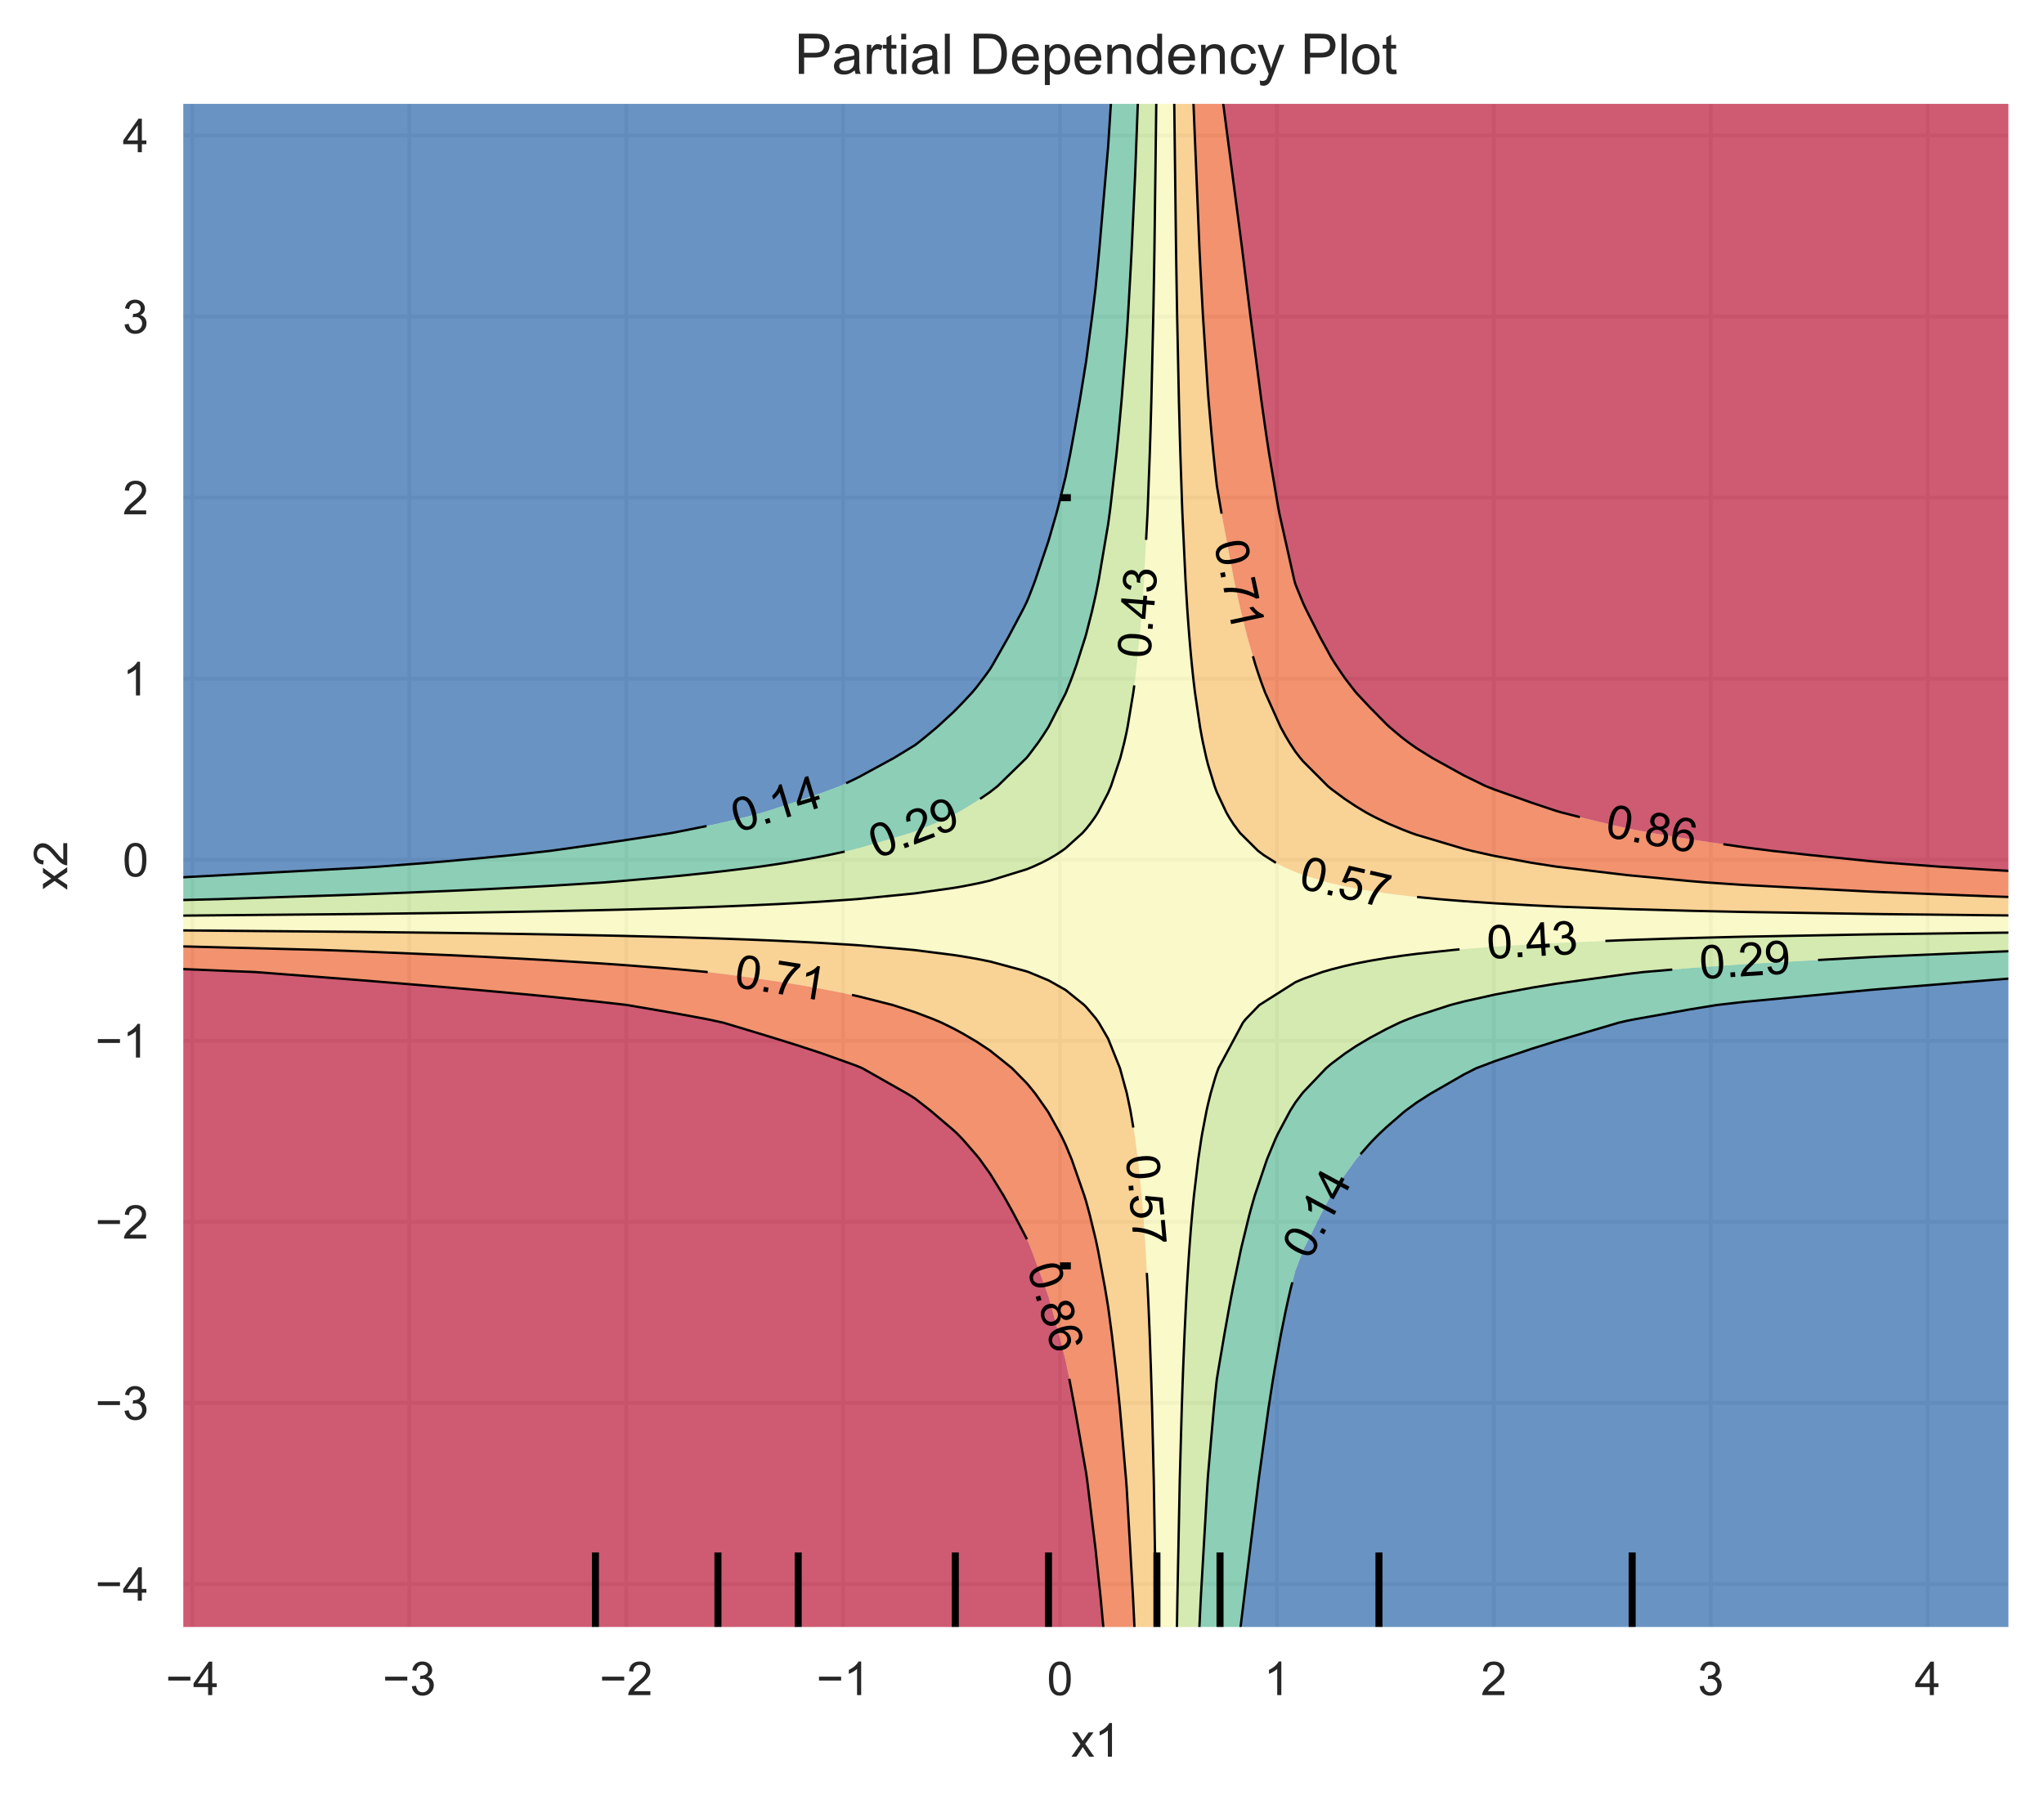 <?xml version="1.0" encoding="utf-8" standalone="no"?>
<!DOCTYPE svg PUBLIC "-//W3C//DTD SVG 1.1//EN"
  "http://www.w3.org/Graphics/SVG/1.1/DTD/svg11.dtd">
<!-- Created with matplotlib (https://matplotlib.org/) -->
<svg height="384.44pt" version="1.1" viewBox="0 0 436.547 384.44" width="436.547pt" xmlns="http://www.w3.org/2000/svg" xmlns:xlink="http://www.w3.org/1999/xlink">
 <defs>
  <style type="text/css">*{stroke-linecap:butt;stroke-linejoin:round;}</style>
 </defs>
 <g id="figure_1">
  <g id="patch_1">
   <path d="M 0 384.44 
L 436.547 384.44 
L 436.547 0 
L 0 0 
z
" style="fill:#ffffff;"/>
  </g>
  <g id="axes_1">
   <g id="text_1">
    <!-- Partial Dependency Plot -->
    <g style="fill:#262626;" transform="translate(169.679 15.789)scale(0.12 -0.12)">
     <defs>
      <path d="M 7.719 0 
L 7.719 71.578 
L 34.719 71.578 
Q 41.844 71.578 45.609 70.906 
Q 50.875 70.016 54.438 67.547 
Q 58.016 65.094 60.188 60.641 
Q 62.359 56.203 62.359 50.875 
Q 62.359 41.75 56.547 35.422 
Q 50.734 29.109 35.547 29.109 
L 17.188 29.109 
L 17.188 0 
z
M 17.188 37.547 
L 35.688 37.547 
Q 44.875 37.547 48.734 40.969 
Q 52.594 44.391 52.594 50.594 
Q 52.594 55.078 50.312 58.266 
Q 48.047 61.469 44.344 62.5 
Q 41.938 63.141 35.5 63.141 
L 17.188 63.141 
z
" id="ArialMT-80"/>
      <path d="M 40.438 6.391 
Q 35.547 2.25 31.031 0.531 
Q 26.516 -1.172 21.344 -1.172 
Q 12.797 -1.172 8.203 3 
Q 3.609 7.172 3.609 13.672 
Q 3.609 17.484 5.344 20.625 
Q 7.078 23.781 9.891 25.688 
Q 12.703 27.594 16.219 28.562 
Q 18.797 29.25 24.031 29.891 
Q 34.672 31.156 39.703 32.906 
Q 39.75 34.719 39.75 35.203 
Q 39.75 40.578 37.25 42.781 
Q 33.891 45.75 27.25 45.75 
Q 21.047 45.75 18.094 43.578 
Q 15.141 41.406 13.719 35.891 
L 5.125 37.062 
Q 6.297 42.578 8.984 45.969 
Q 11.672 49.359 16.75 51.188 
Q 21.828 53.031 28.516 53.031 
Q 35.156 53.031 39.297 51.469 
Q 43.453 49.906 45.406 47.531 
Q 47.359 45.172 48.141 41.547 
Q 48.578 39.312 48.578 33.453 
L 48.578 21.734 
Q 48.578 9.469 49.141 6.219 
Q 49.703 2.984 51.375 0 
L 42.188 0 
Q 40.828 2.734 40.438 6.391 
z
M 39.703 26.031 
Q 34.906 24.078 25.344 22.703 
Q 19.922 21.922 17.672 20.938 
Q 15.438 19.969 14.203 18.094 
Q 12.984 16.219 12.984 13.922 
Q 12.984 10.406 15.641 8.062 
Q 18.312 5.719 23.438 5.719 
Q 28.516 5.719 32.469 7.938 
Q 36.422 10.156 38.281 14.016 
Q 39.703 17 39.703 22.797 
z
" id="ArialMT-97"/>
      <path d="M 6.5 0 
L 6.5 51.859 
L 14.406 51.859 
L 14.406 44 
Q 17.438 49.516 20 51.266 
Q 22.562 53.031 25.641 53.031 
Q 30.078 53.031 34.672 50.203 
L 31.641 42.047 
Q 28.422 43.953 25.203 43.953 
Q 22.312 43.953 20.016 42.219 
Q 17.719 40.484 16.75 37.406 
Q 15.281 32.719 15.281 27.156 
L 15.281 0 
z
" id="ArialMT-114"/>
      <path d="M 25.781 7.859 
L 27.047 0.094 
Q 23.344 -0.688 20.406 -0.688 
Q 15.625 -0.688 12.984 0.828 
Q 10.359 2.344 9.281 4.812 
Q 8.203 7.281 8.203 15.188 
L 8.203 45.016 
L 1.766 45.016 
L 1.766 51.859 
L 8.203 51.859 
L 8.203 64.703 
L 16.938 69.969 
L 16.938 51.859 
L 25.781 51.859 
L 25.781 45.016 
L 16.938 45.016 
L 16.938 14.703 
Q 16.938 10.938 17.406 9.859 
Q 17.875 8.797 18.922 8.156 
Q 19.969 7.516 21.922 7.516 
Q 23.391 7.516 25.781 7.859 
z
" id="ArialMT-116"/>
      <path d="M 6.641 61.469 
L 6.641 71.578 
L 15.438 71.578 
L 15.438 61.469 
z
M 6.641 0 
L 6.641 51.859 
L 15.438 51.859 
L 15.438 0 
z
" id="ArialMT-105"/>
      <path d="M 6.391 0 
L 6.391 71.578 
L 15.188 71.578 
L 15.188 0 
z
" id="ArialMT-108"/>
      <path id="ArialMT-32"/>
      <path d="M 7.719 0 
L 7.719 71.578 
L 32.375 71.578 
Q 40.719 71.578 45.125 70.562 
Q 51.266 69.141 55.609 65.438 
Q 61.281 60.641 64.078 53.188 
Q 66.891 45.75 66.891 36.188 
Q 66.891 28.031 64.984 21.734 
Q 63.094 15.438 60.109 11.297 
Q 57.125 7.172 53.578 4.797 
Q 50.047 2.438 45.047 1.219 
Q 40.047 0 33.547 0 
z
M 17.188 8.453 
L 32.469 8.453 
Q 39.547 8.453 43.578 9.766 
Q 47.609 11.078 50 13.484 
Q 53.375 16.844 55.25 22.531 
Q 57.125 28.219 57.125 36.328 
Q 57.125 47.562 53.438 53.594 
Q 49.75 59.625 44.484 61.672 
Q 40.672 63.141 32.234 63.141 
L 17.188 63.141 
z
" id="ArialMT-68"/>
      <path d="M 42.094 16.703 
L 51.172 15.578 
Q 49.031 7.625 43.219 3.219 
Q 37.406 -1.172 28.375 -1.172 
Q 17 -1.172 10.328 5.828 
Q 3.656 12.844 3.656 25.484 
Q 3.656 38.578 10.391 45.797 
Q 17.141 53.031 27.875 53.031 
Q 38.281 53.031 44.875 45.953 
Q 51.469 38.875 51.469 26.031 
Q 51.469 25.25 51.422 23.688 
L 12.75 23.688 
Q 13.234 15.141 17.578 10.594 
Q 21.922 6.062 28.422 6.062 
Q 33.25 6.062 36.672 8.594 
Q 40.094 11.141 42.094 16.703 
z
M 13.234 30.906 
L 42.188 30.906 
Q 41.609 37.453 38.875 40.719 
Q 34.672 45.797 27.984 45.797 
Q 21.922 45.797 17.797 41.75 
Q 13.672 37.703 13.234 30.906 
z
" id="ArialMT-101"/>
      <path d="M 6.594 -19.875 
L 6.594 51.859 
L 14.594 51.859 
L 14.594 45.125 
Q 17.438 49.078 21 51.047 
Q 24.562 53.031 29.641 53.031 
Q 36.281 53.031 41.359 49.609 
Q 46.438 46.188 49.016 39.953 
Q 51.609 33.734 51.609 26.312 
Q 51.609 18.359 48.75 11.984 
Q 45.906 5.609 40.453 2.219 
Q 35.016 -1.172 29 -1.172 
Q 24.609 -1.172 21.109 0.688 
Q 17.625 2.547 15.375 5.375 
L 15.375 -19.875 
z
M 14.547 25.641 
Q 14.547 15.625 18.594 10.844 
Q 22.656 6.062 28.422 6.062 
Q 34.281 6.062 38.453 11.016 
Q 42.625 15.969 42.625 26.375 
Q 42.625 36.281 38.547 41.203 
Q 34.469 46.141 28.812 46.141 
Q 23.188 46.141 18.859 40.891 
Q 14.547 35.641 14.547 25.641 
z
" id="ArialMT-112"/>
      <path d="M 6.594 0 
L 6.594 51.859 
L 14.5 51.859 
L 14.5 44.484 
Q 20.219 53.031 31 53.031 
Q 35.688 53.031 39.625 51.344 
Q 43.562 49.656 45.516 46.922 
Q 47.469 44.188 48.25 40.438 
Q 48.734 37.984 48.734 31.891 
L 48.734 0 
L 39.938 0 
L 39.938 31.547 
Q 39.938 36.922 38.906 39.578 
Q 37.891 42.234 35.281 43.812 
Q 32.672 45.406 29.156 45.406 
Q 23.531 45.406 19.453 41.844 
Q 15.375 38.281 15.375 28.328 
L 15.375 0 
z
" id="ArialMT-110"/>
      <path d="M 40.234 0 
L 40.234 6.547 
Q 35.297 -1.172 25.734 -1.172 
Q 19.531 -1.172 14.328 2.25 
Q 9.125 5.672 6.266 11.797 
Q 3.422 17.922 3.422 25.875 
Q 3.422 33.641 6 39.969 
Q 8.594 46.297 13.766 49.656 
Q 18.953 53.031 25.344 53.031 
Q 30.031 53.031 33.688 51.047 
Q 37.359 49.078 39.656 45.906 
L 39.656 71.578 
L 48.391 71.578 
L 48.391 0 
z
M 12.453 25.875 
Q 12.453 15.922 16.641 10.984 
Q 20.844 6.062 26.562 6.062 
Q 32.328 6.062 36.344 10.766 
Q 40.375 15.484 40.375 25.141 
Q 40.375 35.797 36.266 40.766 
Q 32.172 45.75 26.172 45.75 
Q 20.312 45.75 16.375 40.969 
Q 12.453 36.188 12.453 25.875 
z
" id="ArialMT-100"/>
      <path d="M 40.438 19 
L 49.078 17.875 
Q 47.656 8.938 41.812 3.875 
Q 35.984 -1.172 27.484 -1.172 
Q 16.844 -1.172 10.375 5.781 
Q 3.906 12.75 3.906 25.734 
Q 3.906 34.125 6.688 40.422 
Q 9.469 46.734 15.156 49.875 
Q 20.844 53.031 27.547 53.031 
Q 35.984 53.031 41.359 48.75 
Q 46.734 44.484 48.25 36.625 
L 39.703 35.297 
Q 38.484 40.531 35.375 43.156 
Q 32.281 45.797 27.875 45.797 
Q 21.234 45.797 17.078 41.031 
Q 12.938 36.281 12.938 25.984 
Q 12.938 15.531 16.938 10.797 
Q 20.953 6.062 27.391 6.062 
Q 32.562 6.062 36.031 9.234 
Q 39.5 12.406 40.438 19 
z
" id="ArialMT-99"/>
      <path d="M 6.203 -19.969 
L 5.219 -11.719 
Q 8.109 -12.5 10.25 -12.5 
Q 13.188 -12.5 14.938 -11.516 
Q 16.703 -10.547 17.828 -8.797 
Q 18.656 -7.469 20.516 -2.25 
Q 20.75 -1.516 21.297 -0.094 
L 1.609 51.859 
L 11.078 51.859 
L 21.875 21.828 
Q 23.969 16.109 25.641 9.812 
Q 27.156 15.875 29.25 21.625 
L 40.328 51.859 
L 49.125 51.859 
L 29.391 -0.875 
Q 26.219 -9.422 24.469 -12.641 
Q 22.125 -17 19.094 -19.016 
Q 16.062 -21.047 11.859 -21.047 
Q 9.328 -21.047 6.203 -19.969 
z
" id="ArialMT-121"/>
      <path d="M 3.328 25.922 
Q 3.328 40.328 11.328 47.266 
Q 18.016 53.031 27.641 53.031 
Q 38.328 53.031 45.109 46.016 
Q 51.906 39.016 51.906 26.656 
Q 51.906 16.656 48.906 10.906 
Q 45.906 5.172 40.156 2 
Q 34.422 -1.172 27.641 -1.172 
Q 16.75 -1.172 10.031 5.812 
Q 3.328 12.797 3.328 25.922 
z
M 12.359 25.922 
Q 12.359 15.969 16.703 11.016 
Q 21.047 6.062 27.641 6.062 
Q 34.188 6.062 38.531 11.031 
Q 42.875 16.016 42.875 26.219 
Q 42.875 35.844 38.5 40.797 
Q 34.125 45.75 27.641 45.75 
Q 21.047 45.75 16.703 40.812 
Q 12.359 35.891 12.359 25.922 
z
" id="ArialMT-111"/>
     </defs>
     <use xlink:href="#ArialMT-80"/>
     <use x="66.699" xlink:href="#ArialMT-97"/>
     <use x="122.314" xlink:href="#ArialMT-114"/>
     <use x="155.615" xlink:href="#ArialMT-116"/>
     <use x="183.398" xlink:href="#ArialMT-105"/>
     <use x="205.615" xlink:href="#ArialMT-97"/>
     <use x="261.23" xlink:href="#ArialMT-108"/>
     <use x="283.447" xlink:href="#ArialMT-32"/>
     <use x="311.23" xlink:href="#ArialMT-68"/>
     <use x="383.447" xlink:href="#ArialMT-101"/>
     <use x="439.062" xlink:href="#ArialMT-112"/>
     <use x="494.678" xlink:href="#ArialMT-101"/>
     <use x="550.293" xlink:href="#ArialMT-110"/>
     <use x="605.908" xlink:href="#ArialMT-100"/>
     <use x="661.523" xlink:href="#ArialMT-101"/>
     <use x="717.139" xlink:href="#ArialMT-110"/>
     <use x="772.754" xlink:href="#ArialMT-99"/>
     <use x="822.754" xlink:href="#ArialMT-121"/>
     <use x="872.754" xlink:href="#ArialMT-32"/>
     <use x="900.537" xlink:href="#ArialMT-80"/>
     <use x="967.236" xlink:href="#ArialMT-108"/>
     <use x="989.453" xlink:href="#ArialMT-111"/>
     <use x="1045.068" xlink:href="#ArialMT-116"/>
    </g>
   </g>
  </g>
  <g id="axes_2">
   <g id="patch_2">
    <path d="M 38.747 347.949 
L 429.347 347.949 
L 429.347 21.789 
L 38.747 21.789 
z
" style="fill:#e6e6e6;"/>
   </g>
   <g id="matplotlib.axis_1">
    <g id="xtick_1">
     <g id="line2d_1">
      <path clip-path="url(#pa0cb8440db)" d="M 41.076 347.949 
L 41.076 21.789 
" style="fill:none;stroke:#cccccc;stroke-linecap:round;stroke-width:0.8;"/>
     </g>
     <g id="text_2">
      <!-- −4 -->
      <g style="fill:#262626;" transform="translate(35.376 362.107)scale(0.1 -0.1)">
       <defs>
        <path d="M 52.828 31.203 
L 5.562 31.203 
L 5.562 39.406 
L 52.828 39.406 
z
" id="ArialMT-8722"/>
        <path d="M 32.328 0 
L 32.328 17.141 
L 1.266 17.141 
L 1.266 25.203 
L 33.938 71.578 
L 41.109 71.578 
L 41.109 25.203 
L 50.781 25.203 
L 50.781 17.141 
L 41.109 17.141 
L 41.109 0 
z
M 32.328 25.203 
L 32.328 57.469 
L 9.906 25.203 
z
" id="ArialMT-52"/>
       </defs>
       <use xlink:href="#ArialMT-8722"/>
       <use x="58.398" xlink:href="#ArialMT-52"/>
      </g>
     </g>
    </g>
    <g id="xtick_2">
     <g id="line2d_2">
      <path clip-path="url(#pa0cb8440db)" d="M 87.404 347.949 
L 87.404 21.789 
" style="fill:none;stroke:#cccccc;stroke-linecap:round;stroke-width:0.8;"/>
     </g>
     <g id="text_3">
      <!-- −3 -->
      <g style="fill:#262626;" transform="translate(81.704 362.107)scale(0.1 -0.1)">
       <defs>
        <path d="M 4.203 18.891 
L 12.984 20.062 
Q 14.5 12.594 18.141 9.297 
Q 21.781 6 27 6 
Q 33.203 6 37.469 10.297 
Q 41.75 14.594 41.75 20.953 
Q 41.75 27 37.797 30.922 
Q 33.844 34.859 27.734 34.859 
Q 25.25 34.859 21.531 33.891 
L 22.516 41.609 
Q 23.391 41.5 23.922 41.5 
Q 29.547 41.5 34.031 44.422 
Q 38.531 47.359 38.531 53.469 
Q 38.531 58.297 35.25 61.469 
Q 31.984 64.656 26.812 64.656 
Q 21.688 64.656 18.266 61.422 
Q 14.844 58.203 13.875 51.766 
L 5.078 53.328 
Q 6.688 62.156 12.391 67.016 
Q 18.109 71.875 26.609 71.875 
Q 32.469 71.875 37.391 69.359 
Q 42.328 66.844 44.938 62.5 
Q 47.562 58.156 47.562 53.266 
Q 47.562 48.641 45.062 44.828 
Q 42.578 41.016 37.703 38.766 
Q 44.047 37.312 47.562 32.688 
Q 51.078 28.078 51.078 21.141 
Q 51.078 11.766 44.234 5.25 
Q 37.406 -1.266 26.953 -1.266 
Q 17.531 -1.266 11.297 4.344 
Q 5.078 9.969 4.203 18.891 
z
" id="ArialMT-51"/>
       </defs>
       <use xlink:href="#ArialMT-8722"/>
       <use x="58.398" xlink:href="#ArialMT-51"/>
      </g>
     </g>
    </g>
    <g id="xtick_3">
     <g id="line2d_3">
      <path clip-path="url(#pa0cb8440db)" d="M 133.732 347.949 
L 133.732 21.789 
" style="fill:none;stroke:#cccccc;stroke-linecap:round;stroke-width:0.8;"/>
     </g>
     <g id="text_4">
      <!-- −2 -->
      <g style="fill:#262626;" transform="translate(128.032 362.107)scale(0.1 -0.1)">
       <defs>
        <path d="M 50.344 8.453 
L 50.344 0 
L 3.031 0 
Q 2.938 3.172 4.047 6.109 
Q 5.859 10.938 9.828 15.625 
Q 13.812 20.312 21.344 26.469 
Q 33.016 36.031 37.109 41.625 
Q 41.219 47.219 41.219 52.203 
Q 41.219 57.422 37.469 61 
Q 33.734 64.594 27.734 64.594 
Q 21.391 64.594 17.578 60.781 
Q 13.766 56.984 13.719 50.25 
L 4.688 51.172 
Q 5.609 61.281 11.656 66.578 
Q 17.719 71.875 27.938 71.875 
Q 38.234 71.875 44.234 66.156 
Q 50.25 60.453 50.25 52 
Q 50.25 47.703 48.484 43.547 
Q 46.734 39.406 42.656 34.812 
Q 38.578 30.219 29.109 22.219 
Q 21.188 15.578 18.938 13.203 
Q 16.703 10.844 15.234 8.453 
z
" id="ArialMT-50"/>
       </defs>
       <use xlink:href="#ArialMT-8722"/>
       <use x="58.398" xlink:href="#ArialMT-50"/>
      </g>
     </g>
    </g>
    <g id="xtick_4">
     <g id="line2d_4">
      <path clip-path="url(#pa0cb8440db)" d="M 180.06 347.949 
L 180.06 21.789 
" style="fill:none;stroke:#cccccc;stroke-linecap:round;stroke-width:0.8;"/>
     </g>
     <g id="text_5">
      <!-- −1 -->
      <g style="fill:#262626;" transform="translate(174.36 362.107)scale(0.1 -0.1)">
       <defs>
        <path d="M 37.25 0 
L 28.469 0 
L 28.469 56 
Q 25.297 52.984 20.141 49.953 
Q 14.984 46.922 10.891 45.406 
L 10.891 53.906 
Q 18.266 57.375 23.781 62.297 
Q 29.297 67.234 31.594 71.875 
L 37.25 71.875 
z
" id="ArialMT-49"/>
       </defs>
       <use xlink:href="#ArialMT-8722"/>
       <use x="58.398" xlink:href="#ArialMT-49"/>
      </g>
     </g>
    </g>
    <g id="xtick_5">
     <g id="line2d_5">
      <path clip-path="url(#pa0cb8440db)" d="M 226.388 347.949 
L 226.388 21.789 
" style="fill:none;stroke:#cccccc;stroke-linecap:round;stroke-width:0.8;"/>
     </g>
     <g id="text_6">
      <!-- 0 -->
      <g style="fill:#262626;" transform="translate(223.608 362.107)scale(0.1 -0.1)">
       <defs>
        <path d="M 4.156 35.297 
Q 4.156 48 6.766 55.734 
Q 9.375 63.484 14.516 67.672 
Q 19.672 71.875 27.484 71.875 
Q 33.25 71.875 37.594 69.547 
Q 41.938 67.234 44.766 62.859 
Q 47.609 58.5 49.219 52.219 
Q 50.828 45.953 50.828 35.297 
Q 50.828 22.703 48.234 14.969 
Q 45.656 7.234 40.5 3 
Q 35.359 -1.219 27.484 -1.219 
Q 17.141 -1.219 11.234 6.203 
Q 4.156 15.141 4.156 35.297 
z
M 13.188 35.297 
Q 13.188 17.672 17.312 11.828 
Q 21.438 6 27.484 6 
Q 33.547 6 37.672 11.859 
Q 41.797 17.719 41.797 35.297 
Q 41.797 52.984 37.672 58.781 
Q 33.547 64.594 27.391 64.594 
Q 21.344 64.594 17.719 59.469 
Q 13.188 52.938 13.188 35.297 
z
" id="ArialMT-48"/>
       </defs>
       <use xlink:href="#ArialMT-48"/>
      </g>
     </g>
    </g>
    <g id="xtick_6">
     <g id="line2d_6">
      <path clip-path="url(#pa0cb8440db)" d="M 272.716 347.949 
L 272.716 21.789 
" style="fill:none;stroke:#cccccc;stroke-linecap:round;stroke-width:0.8;"/>
     </g>
     <g id="text_7">
      <!-- 1 -->
      <g style="fill:#262626;" transform="translate(269.936 362.107)scale(0.1 -0.1)">
       <use xlink:href="#ArialMT-49"/>
      </g>
     </g>
    </g>
    <g id="xtick_7">
     <g id="line2d_7">
      <path clip-path="url(#pa0cb8440db)" d="M 319.044 347.949 
L 319.044 21.789 
" style="fill:none;stroke:#cccccc;stroke-linecap:round;stroke-width:0.8;"/>
     </g>
     <g id="text_8">
      <!-- 2 -->
      <g style="fill:#262626;" transform="translate(316.264 362.107)scale(0.1 -0.1)">
       <use xlink:href="#ArialMT-50"/>
      </g>
     </g>
    </g>
    <g id="xtick_8">
     <g id="line2d_8">
      <path clip-path="url(#pa0cb8440db)" d="M 365.372 347.949 
L 365.372 21.789 
" style="fill:none;stroke:#cccccc;stroke-linecap:round;stroke-width:0.8;"/>
     </g>
     <g id="text_9">
      <!-- 3 -->
      <g style="fill:#262626;" transform="translate(362.592 362.107)scale(0.1 -0.1)">
       <use xlink:href="#ArialMT-51"/>
      </g>
     </g>
    </g>
    <g id="xtick_9">
     <g id="line2d_9">
      <path clip-path="url(#pa0cb8440db)" d="M 411.7 347.949 
L 411.7 21.789 
" style="fill:none;stroke:#cccccc;stroke-linecap:round;stroke-width:0.8;"/>
     </g>
     <g id="text_10">
      <!-- 4 -->
      <g style="fill:#262626;" transform="translate(408.92 362.107)scale(0.1 -0.1)">
       <use xlink:href="#ArialMT-52"/>
      </g>
     </g>
    </g>
    <g id="text_11">
     <!-- x1 -->
     <g style="fill:#262626;" transform="translate(228.766 375.252)scale(0.1 -0.1)">
      <defs>
       <path d="M 0.734 0 
L 19.672 26.953 
L 2.156 51.859 
L 13.141 51.859 
L 21.094 39.703 
Q 23.344 36.234 24.703 33.891 
Q 26.859 37.109 28.656 39.594 
L 37.406 51.859 
L 47.906 51.859 
L 29.984 27.438 
L 49.266 0 
L 38.484 0 
L 27.828 16.109 
L 25 20.453 
L 11.375 0 
z
" id="ArialMT-120"/>
      </defs>
      <use xlink:href="#ArialMT-120"/>
      <use x="50" xlink:href="#ArialMT-49"/>
     </g>
    </g>
   </g>
   <g id="matplotlib.axis_2">
    <g id="ytick_1">
     <g id="line2d_10">
      <path clip-path="url(#pa0cb8440db)" d="M 38.747 338.365 
L 429.347 338.365 
" style="fill:none;stroke:#cccccc;stroke-linecap:round;stroke-width:0.8;"/>
     </g>
     <g id="text_12">
      <!-- −4 -->
      <g style="fill:#262626;" transform="translate(20.345 341.944)scale(0.1 -0.1)">
       <use xlink:href="#ArialMT-8722"/>
       <use x="58.398" xlink:href="#ArialMT-52"/>
      </g>
     </g>
    </g>
    <g id="ytick_2">
     <g id="line2d_11">
      <path clip-path="url(#pa0cb8440db)" d="M 38.747 299.687 
L 429.347 299.687 
" style="fill:none;stroke:#cccccc;stroke-linecap:round;stroke-width:0.8;"/>
     </g>
     <g id="text_13">
      <!-- −3 -->
      <g style="fill:#262626;" transform="translate(20.345 303.265)scale(0.1 -0.1)">
       <use xlink:href="#ArialMT-8722"/>
       <use x="58.398" xlink:href="#ArialMT-51"/>
      </g>
     </g>
    </g>
    <g id="ytick_3">
     <g id="line2d_12">
      <path clip-path="url(#pa0cb8440db)" d="M 38.747 261.008 
L 429.347 261.008 
" style="fill:none;stroke:#cccccc;stroke-linecap:round;stroke-width:0.8;"/>
     </g>
     <g id="text_14">
      <!-- −2 -->
      <g style="fill:#262626;" transform="translate(20.345 264.587)scale(0.1 -0.1)">
       <use xlink:href="#ArialMT-8722"/>
       <use x="58.398" xlink:href="#ArialMT-50"/>
      </g>
     </g>
    </g>
    <g id="ytick_4">
     <g id="line2d_13">
      <path clip-path="url(#pa0cb8440db)" d="M 38.747 222.329 
L 429.347 222.329 
" style="fill:none;stroke:#cccccc;stroke-linecap:round;stroke-width:0.8;"/>
     </g>
     <g id="text_15">
      <!-- −1 -->
      <g style="fill:#262626;" transform="translate(20.345 225.908)scale(0.1 -0.1)">
       <use xlink:href="#ArialMT-8722"/>
       <use x="58.398" xlink:href="#ArialMT-49"/>
      </g>
     </g>
    </g>
    <g id="ytick_5">
     <g id="line2d_14">
      <path clip-path="url(#pa0cb8440db)" d="M 38.747 183.651 
L 429.347 183.651 
" style="fill:none;stroke:#cccccc;stroke-linecap:round;stroke-width:0.8;"/>
     </g>
     <g id="text_16">
      <!-- 0 -->
      <g style="fill:#262626;" transform="translate(26.186 187.23)scale(0.1 -0.1)">
       <use xlink:href="#ArialMT-48"/>
      </g>
     </g>
    </g>
    <g id="ytick_6">
     <g id="line2d_15">
      <path clip-path="url(#pa0cb8440db)" d="M 38.747 144.972 
L 429.347 144.972 
" style="fill:none;stroke:#cccccc;stroke-linecap:round;stroke-width:0.8;"/>
     </g>
     <g id="text_17">
      <!-- 1 -->
      <g style="fill:#262626;" transform="translate(26.186 148.551)scale(0.1 -0.1)">
       <use xlink:href="#ArialMT-49"/>
      </g>
     </g>
    </g>
    <g id="ytick_7">
     <g id="line2d_16">
      <path clip-path="url(#pa0cb8440db)" d="M 38.747 106.293 
L 429.347 106.293 
" style="fill:none;stroke:#cccccc;stroke-linecap:round;stroke-width:0.8;"/>
     </g>
     <g id="text_18">
      <!-- 2 -->
      <g style="fill:#262626;" transform="translate(26.186 109.872)scale(0.1 -0.1)">
       <use xlink:href="#ArialMT-50"/>
      </g>
     </g>
    </g>
    <g id="ytick_8">
     <g id="line2d_17">
      <path clip-path="url(#pa0cb8440db)" d="M 38.747 67.615 
L 429.347 67.615 
" style="fill:none;stroke:#cccccc;stroke-linecap:round;stroke-width:0.8;"/>
     </g>
     <g id="text_19">
      <!-- 3 -->
      <g style="fill:#262626;" transform="translate(26.186 71.194)scale(0.1 -0.1)">
       <use xlink:href="#ArialMT-51"/>
      </g>
     </g>
    </g>
    <g id="ytick_9">
     <g id="line2d_18">
      <path clip-path="url(#pa0cb8440db)" d="M 38.747 28.936 
L 429.347 28.936 
" style="fill:none;stroke:#cccccc;stroke-linecap:round;stroke-width:0.8;"/>
     </g>
     <g id="text_20">
      <!-- 4 -->
      <g style="fill:#262626;" transform="translate(26.186 32.515)scale(0.1 -0.1)">
       <use xlink:href="#ArialMT-52"/>
      </g>
     </g>
    </g>
    <g id="text_21">
     <!-- x2 -->
     <g style="fill:#262626;" transform="translate(14.358 190.15)rotate(-90)scale(0.1 -0.1)">
      <use xlink:href="#ArialMT-120"/>
      <use x="50" xlink:href="#ArialMT-50"/>
     </g>
    </g>
   </g>
   <g id="PathCollection_1">
    <path clip-path="url(#pa0cb8440db)" d="M 276.66 347.949 
L 278.348 347.949 
L 284.36 347.949 
L 287.222 347.949 
L 289.357 347.949 
L 289.974 347.949 
L 292.545 347.949 
L 296.059 347.949 
L 299.682 347.949 
L 302.542 347.949 
L 312.677 347.949 
L 319.371 347.949 
L 327.286 347.949 
L 332.278 347.949 
L 347.503 347.949 
L 361.067 347.949 
L 371.362 347.949 
L 372.712 347.949 
L 399.263 347.949 
L 402.137 347.949 
L 425.037 347.949 
L 429.347 347.949 
L 429.347 341.4 
L 429.347 316.174 
L 429.347 300.862 
L 429.347 295.67 
L 429.347 292.528 
L 429.347 285.78 
L 429.347 284.561 
L 429.347 280.176 
L 429.347 279.405 
L 429.347 277.577 
L 429.347 275.184 
L 429.347 267.316 
L 429.347 266.239 
L 429.347 259.577 
L 429.347 258.294 
L 429.347 256.357 
L 429.347 255.355 
L 429.347 247.643 
L 429.347 243.449 
L 429.347 243.011 
L 429.347 242.16 
L 429.347 237.252 
L 429.347 233.668 
L 429.347 228.194 
L 429.347 218.466 
L 429.347 217.691 
L 429.347 214.688 
L 429.347 209.02 
L 425.037 209.364 
L 402.137 211.234 
L 399.263 211.479 
L 372.712 213.997 
L 371.362 214.143 
L 366.653 214.688 
L 361.067 215.599 
L 349.351 217.691 
L 347.503 218.051 
L 345.712 218.466 
L 332.278 222.43 
L 327.286 223.987 
L 319.371 226.642 
L 315.272 228.194 
L 312.677 229.512 
L 305.457 233.668 
L 302.542 235.542 
L 300.196 237.252 
L 299.682 237.675 
L 296.059 240.827 
L 294.63 242.16 
L 293.781 243.011 
L 293.347 243.449 
L 292.545 244.306 
L 289.974 247.237 
L 289.63 247.643 
L 289.357 248.015 
L 287.222 250.992 
L 284.36 255.17 
L 284.25 255.355 
L 283.708 256.357 
L 282.685 258.294 
L 282.023 259.577 
L 278.727 266.239 
L 278.348 267.027 
L 278.231 267.316 
L 276.66 271.425 
L 275.683 275.184 
L 275.128 277.577 
L 274.725 279.405 
L 274.56 280.176 
L 273.67 284.561 
L 273.436 285.78 
L 272.234 292.528 
L 271.718 295.67 
L 270.917 300.862 
L 268.807 316.174 
L 265.703 341.4 
L 264.907 347.949 
z
" style="fill:#3f77b5;fill-opacity:0.75;"/>
    <path clip-path="url(#pa0cb8440db)" d="M 77.445 185.345 
L 80.956 185.122 
L 91.958 184.267 
L 95.53 183.963 
L 103.324 183.243 
L 109.173 182.677 
L 111.777 182.399 
L 116.007 181.928 
L 117.534 181.755 
L 118.103 181.676 
L 127.96 180.286 
L 128.385 180.225 
L 132.543 179.619 
L 142.254 178.132 
L 143.568 177.919 
L 144.494 177.739 
L 146.968 177.25 
L 151.477 176.338 
L 152.649 176.095 
L 152.957 176.025 
L 153.815 175.828 
L 154.781 175.605 
L 157.88 174.869 
L 158.563 174.702 
L 159.084 174.575 
L 159.69 174.425 
L 159.991 174.345 
L 162.979 173.537 
L 165.07 172.877 
L 165.853 172.622 
L 166.014 172.57 
L 166.614 172.373 
L 170.637 171.04 
L 174.289 169.791 
L 175.948 169.207 
L 179.418 167.911 
L 181.99 166.701 
L 182.661 166.372 
L 183.45 165.982 
L 190.921 161.914 
L 195.395 159.184 
L 196.056 158.686 
L 196.197 158.574 
L 197.879 157.213 
L 200.177 155.292 
L 203.652 152.088 
L 204.446 151.287 
L 205.683 150.016 
L 207.646 147.904 
L 208.565 146.799 
L 209.49 145.597 
L 210.784 143.855 
L 211.444 142.941 
L 212.039 141.962 
L 215.338 136.14 
L 218.121 130.897 
L 218.285 130.58 
L 218.45 130.263 
L 219.244 128.674 
L 219.49 128.096 
L 219.716 127.562 
L 220.688 125.052 
L 221.176 123.727 
L 223.932 115.554 
L 225.609 109.764 
L 225.943 108.493 
L 226.014 108.218 
L 227.593 101.838 
L 228.557 97.043 
L 229.406 92.424 
L 230.602 85.646 
L 231.969 77.195 
L 233.274 67.432 
L 233.564 65.082 
L 233.974 61.648 
L 234.399 57.372 
L 234.492 56.401 
L 234.8 53.138 
L 236.666 31.413 
L 237.284 21.789 
L 236.666 21.789 
L 233.974 21.789 
L 231.969 21.789 
L 227.593 21.789 
L 223.932 21.789 
L 219.716 21.789 
L 219.49 21.789 
L 219.244 21.789 
L 211.444 21.789 
L 208.565 21.789 
L 205.683 21.789 
L 204.446 21.789 
L 203.652 21.789 
L 195.395 21.789 
L 183.45 21.789 
L 182.661 21.789 
L 181.99 21.789 
L 175.948 21.789 
L 174.289 21.789 
L 170.637 21.789 
L 166.614 21.789 
L 166.014 21.789 
L 165.853 21.789 
L 165.07 21.789 
L 159.69 21.789 
L 154.781 21.789 
L 153.815 21.789 
L 152.957 21.789 
L 151.477 21.789 
L 146.968 21.789 
L 144.494 21.789 
L 142.254 21.789 
L 132.543 21.789 
L 128.385 21.789 
L 127.96 21.789 
L 118.103 21.789 
L 116.007 21.789 
L 111.777 21.789 
L 103.324 21.789 
L 95.53 21.789 
L 77.445 21.789 
L 38.747 21.789 
L 38.747 53.138 
L 38.747 56.401 
L 38.747 57.372 
L 38.747 65.082 
L 38.747 67.432 
L 38.747 85.646 
L 38.747 92.424 
L 38.747 97.043 
L 38.747 108.218 
L 38.747 108.493 
L 38.747 109.764 
L 38.747 123.727 
L 38.747 125.052 
L 38.747 130.263 
L 38.747 130.58 
L 38.747 130.897 
L 38.747 136.14 
L 38.747 141.962 
L 38.747 143.855 
L 38.747 145.597 
L 38.747 147.904 
L 38.747 155.292 
L 38.747 157.213 
L 38.747 158.574 
L 38.747 158.686 
L 38.747 161.914 
L 38.747 167.911 
L 38.747 173.537 
L 38.747 174.345 
L 38.747 174.575 
L 38.747 174.702 
L 38.747 174.869 
L 38.747 176.095 
L 38.747 177.919 
L 38.747 181.755 
L 38.747 182.677 
L 38.747 184.267 
L 38.747 185.122 
L 38.747 187.416 
z
" style="fill:#3f77b5;fill-opacity:0.75;"/>
   </g>
   <g id="PathCollection_2">
    <path clip-path="url(#pa0cb8440db)" d="M 257.998 347.949 
L 259.539 347.949 
L 259.896 347.949 
L 264.907 347.949 
L 265.703 341.4 
L 268.807 316.174 
L 270.917 300.862 
L 271.718 295.67 
L 272.234 292.528 
L 273.436 285.78 
L 273.67 284.561 
L 274.56 280.176 
L 274.725 279.405 
L 275.128 277.577 
L 275.683 275.184 
L 276.66 271.425 
L 278.231 267.316 
L 278.348 267.027 
L 278.727 266.239 
L 282.023 259.577 
L 282.685 258.294 
L 283.708 256.357 
L 284.25 255.355 
L 284.36 255.17 
L 287.222 250.992 
L 289.357 248.015 
L 289.63 247.643 
L 289.974 247.237 
L 292.545 244.306 
L 293.347 243.449 
L 293.781 243.011 
L 294.63 242.16 
L 296.059 240.827 
L 299.682 237.675 
L 300.196 237.252 
L 302.542 235.542 
L 305.457 233.668 
L 312.677 229.512 
L 315.272 228.194 
L 319.371 226.642 
L 327.286 223.987 
L 332.278 222.43 
L 345.712 218.466 
L 347.503 218.051 
L 349.351 217.691 
L 361.067 215.599 
L 366.653 214.688 
L 371.362 214.143 
L 372.712 213.997 
L 399.263 211.479 
L 402.137 211.234 
L 425.037 209.364 
L 429.347 209.02 
L 429.347 207.652 
L 429.347 203.188 
L 425.037 203.354 
L 402.137 204.325 
L 399.263 204.461 
L 372.712 205.942 
L 371.362 206.032 
L 361.067 206.778 
L 350.954 207.652 
L 347.503 208.062 
L 332.278 210.152 
L 327.286 210.961 
L 319.371 212.434 
L 312.677 213.927 
L 309.763 214.688 
L 302.542 217.029 
L 300.773 217.691 
L 299.682 218.129 
L 298.881 218.466 
L 296.059 219.84 
L 292.545 221.724 
L 289.974 223.254 
L 289.357 223.644 
L 287.222 225.074 
L 284.36 227.222 
L 283.219 228.194 
L 278.348 233.307 
L 278.053 233.668 
L 276.66 235.516 
L 275.563 237.252 
L 272.941 242.16 
L 272.543 243.011 
L 272.343 243.449 
L 270.598 247.643 
L 267.998 255.355 
L 267.705 256.357 
L 267.16 258.294 
L 266.814 259.577 
L 265.184 266.239 
L 264.942 267.316 
L 263.309 275.184 
L 262.85 277.577 
L 262.51 279.405 
L 262.368 280.176 
L 261.584 284.561 
L 261.371 285.78 
L 260.227 292.528 
L 259.896 294.535 
L 259.771 295.67 
L 259.539 297.847 
L 259.24 300.862 
L 257.998 315.17 
L 257.926 316.174 
L 256.456 341.4 
L 256.145 347.949 
z
" style="fill:#6ec5a5;fill-opacity:0.75;"/>
    <path clip-path="url(#pa0cb8440db)" d="M 47.011 192.064 
L 77.445 191.057 
L 95.53 190.327 
L 103.324 189.968 
L 111.777 189.54 
L 116.007 189.308 
L 118.103 189.188 
L 127.96 188.574 
L 128.385 188.545 
L 129.058 188.499 
L 132.543 188.216 
L 142.254 187.361 
L 144.494 187.147 
L 146.968 186.902 
L 151.477 186.43 
L 152.957 186.267 
L 153.815 186.17 
L 154.781 186.06 
L 159.69 185.468 
L 162.344 185.122 
L 165.07 184.726 
L 165.853 184.608 
L 166.014 184.584 
L 166.614 184.491 
L 168.037 184.267 
L 170.637 183.829 
L 174.289 183.172 
L 175.948 182.856 
L 176.85 182.677 
L 181.132 181.755 
L 181.99 181.549 
L 182.661 181.383 
L 183.45 181.185 
L 194.554 177.919 
L 195.395 177.623 
L 199.207 176.095 
L 201.947 174.869 
L 202.302 174.702 
L 202.572 174.575 
L 203.05 174.345 
L 203.652 174.05 
L 204.446 173.637 
L 204.633 173.537 
L 205.683 172.937 
L 208.565 171.171 
L 211.444 169.196 
L 213.083 167.911 
L 219.224 161.914 
L 219.244 161.891 
L 219.49 161.591 
L 219.716 161.313 
L 221.686 158.686 
L 221.765 158.574 
L 222.694 157.213 
L 223.927 155.292 
L 223.932 155.284 
L 227.593 148.108 
L 227.681 147.904 
L 228.605 145.597 
L 229.257 143.855 
L 229.928 141.962 
L 231.784 136.14 
L 231.969 135.503 
L 233.144 130.897 
L 233.22 130.58 
L 233.295 130.263 
L 233.974 127.273 
L 234.428 125.052 
L 234.685 123.727 
L 236.666 112.013 
L 236.975 109.764 
L 237.139 108.493 
L 237.173 108.218 
L 238.448 97.043 
L 238.908 92.424 
L 239.528 85.646 
L 240.632 71.812 
L 240.912 67.432 
L 241.052 65.082 
L 241.484 57.372 
L 241.536 56.401 
L 241.706 53.138 
L 242.434 37.411 
L 243.022 21.789 
L 242.434 21.789 
L 240.632 21.789 
L 237.284 21.789 
L 236.666 31.413 
L 234.8 53.138 
L 234.492 56.401 
L 234.399 57.372 
L 233.974 61.648 
L 233.564 65.082 
L 233.274 67.432 
L 231.969 77.195 
L 230.602 85.646 
L 229.406 92.424 
L 228.557 97.043 
L 227.593 101.838 
L 226.014 108.218 
L 225.943 108.493 
L 225.609 109.764 
L 223.932 115.554 
L 221.176 123.727 
L 220.688 125.052 
L 219.716 127.562 
L 219.49 128.096 
L 219.244 128.674 
L 218.45 130.263 
L 218.285 130.58 
L 218.121 130.897 
L 215.338 136.14 
L 212.039 141.962 
L 211.444 142.941 
L 210.784 143.855 
L 209.49 145.597 
L 208.565 146.799 
L 207.646 147.904 
L 205.683 150.016 
L 204.446 151.287 
L 203.652 152.088 
L 200.177 155.292 
L 197.879 157.213 
L 196.197 158.574 
L 196.056 158.686 
L 195.395 159.184 
L 190.921 161.914 
L 183.45 165.982 
L 182.661 166.372 
L 181.99 166.701 
L 179.418 167.911 
L 175.948 169.207 
L 174.289 169.791 
L 170.637 171.04 
L 166.614 172.373 
L 166.014 172.57 
L 165.853 172.622 
L 165.07 172.877 
L 162.979 173.537 
L 159.991 174.345 
L 159.69 174.425 
L 159.084 174.575 
L 158.563 174.702 
L 157.88 174.869 
L 154.781 175.605 
L 153.815 175.828 
L 152.957 176.025 
L 152.649 176.095 
L 151.477 176.338 
L 146.968 177.25 
L 144.494 177.739 
L 143.568 177.919 
L 142.254 178.132 
L 132.543 179.619 
L 128.385 180.225 
L 127.96 180.286 
L 118.103 181.676 
L 117.534 181.755 
L 116.007 181.928 
L 111.777 182.399 
L 109.173 182.677 
L 103.324 183.243 
L 95.53 183.963 
L 91.958 184.267 
L 80.956 185.122 
L 77.445 185.345 
L 38.747 187.416 
L 38.747 188.499 
L 38.747 192.064 
L 38.747 192.265 
z
" style="fill:#6ec5a5;fill-opacity:0.75;"/>
   </g>
   <g id="PathCollection_3">
    <path clip-path="url(#pa0cb8440db)" d="M 253.543 347.949 
L 253.826 347.949 
L 254.328 347.949 
L 256.145 347.949 
L 256.456 341.4 
L 257.926 316.174 
L 257.998 315.17 
L 259.24 300.862 
L 259.539 297.847 
L 259.771 295.67 
L 259.896 294.535 
L 260.227 292.528 
L 261.371 285.78 
L 261.584 284.561 
L 262.368 280.176 
L 262.51 279.405 
L 262.85 277.577 
L 263.309 275.184 
L 264.942 267.316 
L 265.184 266.239 
L 266.814 259.577 
L 267.16 258.294 
L 267.705 256.357 
L 267.998 255.355 
L 270.598 247.643 
L 272.343 243.449 
L 272.543 243.011 
L 272.941 242.16 
L 275.563 237.252 
L 276.66 235.516 
L 278.053 233.668 
L 278.348 233.307 
L 283.219 228.194 
L 284.36 227.222 
L 287.222 225.074 
L 289.357 223.644 
L 289.974 223.254 
L 292.545 221.724 
L 296.059 219.84 
L 298.881 218.466 
L 299.682 218.129 
L 300.773 217.691 
L 302.542 217.029 
L 309.763 214.688 
L 312.677 213.927 
L 319.371 212.434 
L 327.286 210.961 
L 332.278 210.152 
L 347.503 208.062 
L 350.954 207.652 
L 361.067 206.778 
L 371.362 206.032 
L 372.712 205.942 
L 399.263 204.461 
L 402.137 204.325 
L 425.037 203.354 
L 429.347 203.188 
L 429.347 202.915 
L 429.347 202.91 
L 429.347 200.49 
L 429.347 199.221 
L 425.037 199.268 
L 402.137 199.559 
L 399.263 199.601 
L 372.712 200.09 
L 371.362 200.12 
L 361.067 200.377 
L 357.071 200.49 
L 347.503 200.805 
L 332.278 201.45 
L 327.286 201.714 
L 319.371 202.209 
L 312.677 202.722 
L 310.537 202.91 
L 310.476 202.915 
L 302.542 203.762 
L 299.682 204.129 
L 296.059 204.655 
L 292.545 205.248 
L 289.974 205.745 
L 289.357 205.873 
L 287.222 206.35 
L 284.36 207.078 
L 282.391 207.652 
L 278.348 209.096 
L 276.66 209.82 
L 268.976 214.688 
L 266.07 217.691 
L 265.451 218.466 
L 260.239 228.194 
L 259.896 229.129 
L 259.539 230.212 
L 258.542 233.668 
L 257.998 235.877 
L 257.692 237.252 
L 256.752 242.16 
L 256.61 243.011 
L 256.538 243.449 
L 255.917 247.643 
L 255.003 255.355 
L 254.901 256.357 
L 254.714 258.294 
L 254.596 259.577 
L 254.328 262.682 
L 254.056 266.239 
L 253.979 267.316 
L 253.826 269.561 
L 253.543 274.097 
L 253.481 275.184 
L 253.35 277.577 
L 253.256 279.405 
L 253.217 280.176 
L 253.01 284.561 
L 252.956 285.78 
L 252.682 292.528 
L 252.568 295.67 
L 252.394 300.862 
L 251.968 316.174 
L 251.462 341.4 
L 251.358 347.949 
z
" style="fill:#cdeb9d;fill-opacity:0.75;"/>
    <path clip-path="url(#pa0cb8440db)" d="M 77.445 195.242 
L 95.53 195.013 
L 103.324 194.897 
L 111.777 194.755 
L 116.007 194.677 
L 118.103 194.637 
L 127.96 194.427 
L 128.385 194.417 
L 132.543 194.317 
L 142.254 194.053 
L 144.494 193.984 
L 146.968 193.906 
L 151.477 193.752 
L 152.411 193.718 
L 152.957 193.698 
L 153.815 193.665 
L 154.781 193.627 
L 159.69 193.425 
L 165.07 193.176 
L 165.853 193.137 
L 166.014 193.129 
L 166.614 193.099 
L 170.637 192.884 
L 174.289 192.669 
L 175.948 192.565 
L 181.99 192.141 
L 182.661 192.089 
L 182.984 192.064 
L 183.45 192.026 
L 195.395 190.844 
L 203.652 189.676 
L 204.446 189.541 
L 205.683 189.322 
L 208.565 188.758 
L 209.765 188.499 
L 211.444 188.104 
L 219.244 185.7 
L 219.49 185.604 
L 219.716 185.514 
L 220.665 185.122 
L 222.525 184.267 
L 223.932 183.539 
L 225.412 182.677 
L 226.815 181.755 
L 227.593 181.19 
L 231.214 177.919 
L 231.969 177.066 
L 232.751 176.095 
L 233.642 174.869 
L 233.756 174.702 
L 233.842 174.575 
L 233.974 174.376 
L 233.995 174.345 
L 234.505 173.537 
L 236.666 169.389 
L 237.287 167.911 
L 239.275 161.914 
L 240.095 158.686 
L 240.121 158.574 
L 240.426 157.213 
L 240.632 156.244 
L 240.822 155.292 
L 242.051 147.904 
L 242.364 145.597 
L 242.434 145.052 
L 242.582 143.855 
L 242.803 141.962 
L 243.397 136.14 
L 243.664 133.111 
L 243.841 130.897 
L 243.866 130.58 
L 243.89 130.263 
L 244.255 125.052 
L 244.34 123.727 
L 245.073 109.764 
L 245.128 108.493 
L 245.14 108.218 
L 245.56 97.043 
L 245.707 92.424 
L 245.899 85.646 
L 246.314 67.432 
L 246.359 65.082 
L 246.494 57.372 
L 246.51 56.401 
L 246.562 53.138 
L 246.955 21.789 
L 243.664 21.789 
L 243.022 21.789 
L 242.434 37.411 
L 241.706 53.138 
L 241.536 56.401 
L 241.484 57.372 
L 241.052 65.082 
L 240.912 67.432 
L 240.632 71.812 
L 239.528 85.646 
L 238.908 92.424 
L 238.448 97.043 
L 237.173 108.218 
L 237.139 108.493 
L 236.975 109.764 
L 236.666 112.013 
L 234.685 123.727 
L 234.428 125.052 
L 233.974 127.273 
L 233.295 130.263 
L 233.22 130.58 
L 233.144 130.897 
L 231.969 135.503 
L 231.784 136.14 
L 229.928 141.962 
L 229.257 143.855 
L 228.605 145.597 
L 227.681 147.904 
L 227.593 148.108 
L 223.932 155.284 
L 223.927 155.292 
L 222.694 157.213 
L 221.765 158.574 
L 221.686 158.686 
L 219.716 161.313 
L 219.49 161.591 
L 219.244 161.891 
L 219.224 161.914 
L 213.083 167.911 
L 211.444 169.196 
L 208.565 171.171 
L 205.683 172.937 
L 204.633 173.537 
L 204.446 173.637 
L 203.652 174.05 
L 203.05 174.345 
L 202.572 174.575 
L 202.302 174.702 
L 201.947 174.869 
L 199.207 176.095 
L 195.395 177.623 
L 194.554 177.919 
L 183.45 181.185 
L 182.661 181.383 
L 181.99 181.549 
L 181.132 181.755 
L 176.85 182.677 
L 175.948 182.856 
L 174.289 183.172 
L 170.637 183.829 
L 168.037 184.267 
L 166.614 184.491 
L 166.014 184.584 
L 165.853 184.608 
L 165.07 184.726 
L 162.344 185.122 
L 159.69 185.468 
L 154.781 186.06 
L 153.815 186.17 
L 152.957 186.267 
L 151.477 186.43 
L 146.968 186.902 
L 144.494 187.147 
L 142.254 187.361 
L 132.543 188.216 
L 129.058 188.499 
L 128.385 188.545 
L 127.96 188.574 
L 118.103 189.188 
L 116.007 189.308 
L 111.777 189.54 
L 103.324 189.968 
L 95.53 190.327 
L 77.445 191.057 
L 47.011 192.064 
L 38.747 192.265 
L 38.747 193.718 
L 38.747 195.593 
z
" style="fill:#cdeb9d;fill-opacity:0.75;"/>
   </g>
   <g id="PathCollection_4">
    <path clip-path="url(#pa0cb8440db)" d="M 250.252 347.949 
L 250.577 347.949 
L 251.358 347.949 
L 251.462 341.4 
L 251.968 316.174 
L 252.394 300.862 
L 252.568 295.67 
L 252.682 292.528 
L 252.956 285.78 
L 253.01 284.561 
L 253.217 280.176 
L 253.256 279.405 
L 253.35 277.577 
L 253.481 275.184 
L 253.543 274.097 
L 253.826 269.561 
L 253.979 267.316 
L 254.056 266.239 
L 254.328 262.682 
L 254.596 259.577 
L 254.714 258.294 
L 254.901 256.357 
L 255.003 255.355 
L 255.917 247.643 
L 256.538 243.449 
L 256.61 243.011 
L 256.752 242.16 
L 257.692 237.252 
L 257.998 235.877 
L 258.542 233.668 
L 259.539 230.212 
L 259.896 229.129 
L 260.239 228.194 
L 265.451 218.466 
L 266.07 217.691 
L 268.976 214.688 
L 276.66 209.82 
L 278.348 209.096 
L 282.391 207.652 
L 284.36 207.078 
L 287.222 206.35 
L 289.357 205.873 
L 289.974 205.745 
L 292.545 205.248 
L 296.059 204.655 
L 299.682 204.129 
L 302.542 203.762 
L 310.476 202.915 
L 310.537 202.91 
L 312.677 202.722 
L 319.371 202.209 
L 327.286 201.714 
L 332.278 201.45 
L 347.503 200.805 
L 357.071 200.49 
L 361.067 200.377 
L 371.362 200.12 
L 372.712 200.09 
L 399.263 199.601 
L 402.137 199.559 
L 425.037 199.268 
L 429.347 199.221 
L 429.347 198.375 
L 429.347 195.556 
L 425.037 195.517 
L 402.137 195.27 
L 399.263 195.233 
L 372.712 194.812 
L 371.362 194.785 
L 361.067 194.562 
L 347.503 194.195 
L 334.143 193.718 
L 332.278 193.638 
L 327.286 193.403 
L 319.371 192.965 
L 312.677 192.511 
L 307.225 192.064 
L 302.542 191.602 
L 299.682 191.278 
L 296.059 190.814 
L 292.545 190.292 
L 289.974 189.854 
L 289.357 189.741 
L 287.222 189.321 
L 284.36 188.679 
L 283.636 188.499 
L 278.348 186.908 
L 276.66 186.274 
L 274.059 185.122 
L 272.435 184.267 
L 269.914 182.677 
L 268.688 181.755 
L 264.825 177.919 
L 263.469 176.095 
L 262.678 174.869 
L 262.576 174.702 
L 262.499 174.575 
L 262.364 174.345 
L 261.906 173.537 
L 259.896 169.258 
L 259.539 168.308 
L 259.398 167.911 
L 257.998 163.315 
L 257.645 161.914 
L 256.93 158.686 
L 256.908 158.574 
L 256.642 157.213 
L 256.296 155.292 
L 255.212 147.904 
L 254.936 145.597 
L 254.743 143.855 
L 254.546 141.962 
L 254.328 139.715 
L 254.02 136.14 
L 253.826 133.658 
L 253.627 130.897 
L 253.605 130.58 
L 253.583 130.263 
L 253.543 129.663 
L 253.259 125.052 
L 253.184 123.727 
L 252.531 109.764 
L 252.482 108.493 
L 252.471 108.218 
L 252.094 97.043 
L 251.961 92.424 
L 251.786 85.646 
L 251.405 67.432 
L 251.363 65.082 
L 251.236 57.372 
L 251.221 56.401 
L 251.172 53.138 
L 250.788 21.789 
L 250.577 21.789 
L 250.252 21.789 
L 246.955 21.789 
L 246.562 53.138 
L 246.51 56.401 
L 246.494 57.372 
L 246.359 65.082 
L 246.314 67.432 
L 245.899 85.646 
L 245.707 92.424 
L 245.56 97.043 
L 245.14 108.218 
L 245.128 108.493 
L 245.073 109.764 
L 244.34 123.727 
L 244.255 125.052 
L 243.89 130.263 
L 243.866 130.58 
L 243.841 130.897 
L 243.664 133.111 
L 243.397 136.14 
L 242.803 141.962 
L 242.582 143.855 
L 242.434 145.052 
L 242.364 145.597 
L 242.051 147.904 
L 240.822 155.292 
L 240.632 156.244 
L 240.426 157.213 
L 240.121 158.574 
L 240.095 158.686 
L 239.275 161.914 
L 237.287 167.911 
L 236.666 169.389 
L 234.505 173.537 
L 233.995 174.345 
L 233.974 174.376 
L 233.842 174.575 
L 233.756 174.702 
L 233.642 174.869 
L 232.751 176.095 
L 231.969 177.066 
L 231.214 177.919 
L 227.593 181.19 
L 226.815 181.755 
L 225.412 182.677 
L 223.932 183.539 
L 222.525 184.267 
L 220.665 185.122 
L 219.716 185.514 
L 219.49 185.604 
L 219.244 185.7 
L 211.444 188.104 
L 209.765 188.499 
L 208.565 188.758 
L 205.683 189.322 
L 204.446 189.541 
L 203.652 189.676 
L 195.395 190.844 
L 183.45 192.026 
L 182.984 192.064 
L 182.661 192.089 
L 181.99 192.141 
L 175.948 192.565 
L 174.289 192.669 
L 170.637 192.884 
L 166.614 193.099 
L 166.014 193.129 
L 165.853 193.137 
L 165.07 193.176 
L 159.69 193.425 
L 154.781 193.627 
L 153.815 193.665 
L 152.957 193.698 
L 152.411 193.718 
L 151.477 193.752 
L 146.968 193.906 
L 144.494 193.984 
L 142.254 194.053 
L 132.543 194.317 
L 128.385 194.417 
L 127.96 194.427 
L 118.103 194.637 
L 116.007 194.677 
L 111.777 194.755 
L 103.324 194.897 
L 95.53 195.013 
L 77.445 195.242 
L 38.747 195.593 
L 38.747 198.375 
L 38.747 198.75 
L 77.445 199.077 
L 95.53 199.285 
L 103.324 199.39 
L 111.777 199.517 
L 116.007 199.587 
L 118.103 199.624 
L 127.96 199.811 
L 128.385 199.82 
L 132.543 199.909 
L 142.254 200.144 
L 144.494 200.204 
L 146.968 200.274 
L 151.477 200.41 
L 152.957 200.458 
L 153.815 200.486 
L 153.931 200.49 
L 154.781 200.519 
L 159.69 200.699 
L 165.07 200.919 
L 165.853 200.953 
L 166.014 200.961 
L 166.614 200.987 
L 170.637 201.178 
L 174.289 201.367 
L 175.948 201.46 
L 181.99 201.834 
L 182.661 201.88 
L 183.45 201.934 
L 194.904 202.91 
L 194.957 202.915 
L 195.395 202.962 
L 203.652 204.005 
L 204.446 204.125 
L 205.683 204.32 
L 208.565 204.82 
L 211.444 205.394 
L 219.244 207.499 
L 219.49 207.583 
L 219.689 207.652 
L 219.716 207.662 
L 223.932 209.418 
L 227.593 211.485 
L 231.561 214.688 
L 231.969 215.103 
L 233.974 217.472 
L 234.136 217.691 
L 234.681 218.466 
L 236.666 221.876 
L 239.197 228.194 
L 240.632 233.438 
L 240.685 233.668 
L 241.433 237.252 
L 242.267 242.16 
L 242.393 243.011 
L 242.434 243.293 
L 242.457 243.449 
L 243.005 247.643 
L 243.664 253.808 
L 243.806 255.355 
L 243.893 256.357 
L 244.054 258.294 
L 244.155 259.577 
L 244.619 266.239 
L 244.686 267.316 
L 245.115 275.184 
L 245.229 277.577 
L 245.311 279.405 
L 245.345 280.176 
L 245.524 284.561 
L 245.571 285.78 
L 245.807 292.528 
L 245.906 295.67 
L 246.056 300.862 
L 246.418 316.174 
L 246.839 341.4 
L 246.923 347.949 
z
" style="fill:#fffebe;fill-opacity:0.75;"/>
   </g>
   <g id="PathCollection_5">
    <path clip-path="url(#pa0cb8440db)" d="M 242.434 347.949 
L 243.664 347.949 
L 246.923 347.949 
L 246.839 341.4 
L 246.418 316.174 
L 246.056 300.862 
L 245.906 295.67 
L 245.807 292.528 
L 245.571 285.78 
L 245.524 284.561 
L 245.345 280.176 
L 245.311 279.405 
L 245.229 277.577 
L 245.115 275.184 
L 244.686 267.316 
L 244.619 266.239 
L 244.155 259.577 
L 244.054 258.294 
L 243.893 256.357 
L 243.806 255.355 
L 243.664 253.808 
L 243.005 247.643 
L 242.457 243.449 
L 242.434 243.293 
L 242.393 243.011 
L 242.267 242.16 
L 241.433 237.252 
L 240.685 233.668 
L 240.632 233.438 
L 239.197 228.194 
L 236.666 221.876 
L 234.681 218.466 
L 234.136 217.691 
L 233.974 217.472 
L 231.969 215.103 
L 231.561 214.688 
L 227.593 211.485 
L 223.932 209.418 
L 219.716 207.662 
L 219.689 207.652 
L 219.49 207.583 
L 219.244 207.499 
L 211.444 205.394 
L 208.565 204.82 
L 205.683 204.32 
L 204.446 204.125 
L 203.652 204.005 
L 195.395 202.962 
L 194.957 202.915 
L 194.904 202.91 
L 183.45 201.934 
L 182.661 201.88 
L 181.99 201.834 
L 175.948 201.46 
L 174.289 201.367 
L 170.637 201.178 
L 166.614 200.987 
L 166.014 200.961 
L 165.853 200.953 
L 165.07 200.919 
L 159.69 200.699 
L 154.781 200.519 
L 153.931 200.49 
L 153.815 200.486 
L 152.957 200.458 
L 151.477 200.41 
L 146.968 200.274 
L 144.494 200.204 
L 142.254 200.144 
L 132.543 199.909 
L 128.385 199.82 
L 127.96 199.811 
L 118.103 199.624 
L 116.007 199.587 
L 111.777 199.517 
L 103.324 199.39 
L 95.53 199.285 
L 77.445 199.077 
L 38.747 198.75 
L 38.747 200.49 
L 38.747 202.161 
L 68.288 202.91 
L 68.47 202.915 
L 77.445 203.251 
L 95.53 204.018 
L 103.324 204.387 
L 111.777 204.821 
L 116.007 205.054 
L 118.103 205.174 
L 127.96 205.786 
L 128.385 205.814 
L 132.543 206.1 
L 142.254 206.846 
L 144.494 207.036 
L 146.968 207.254 
L 151.187 207.652 
L 151.477 207.687 
L 152.957 207.872 
L 153.815 207.98 
L 154.781 208.103 
L 159.69 208.754 
L 165.07 209.524 
L 165.853 209.642 
L 166.014 209.666 
L 166.614 209.758 
L 170.637 210.4 
L 174.289 211.029 
L 175.948 211.332 
L 181.99 212.54 
L 182.661 212.686 
L 183.45 212.861 
L 190.656 214.688 
L 195.395 216.211 
L 199.284 217.691 
L 201.11 218.466 
L 203.652 219.72 
L 204.446 220.141 
L 205.683 220.818 
L 208.565 222.514 
L 211.444 224.411 
L 216.154 228.194 
L 219.244 231.351 
L 219.49 231.632 
L 219.716 231.893 
L 221.149 233.668 
L 223.668 237.252 
L 223.932 237.667 
L 226.426 242.16 
L 226.853 243.011 
L 227.068 243.449 
L 227.593 244.561 
L 228.875 247.643 
L 231.568 255.355 
L 231.878 256.357 
L 231.969 256.658 
L 232.42 258.294 
L 232.759 259.577 
L 233.974 264.579 
L 234.332 266.239 
L 234.553 267.316 
L 236.011 275.184 
L 236.409 277.577 
L 236.666 279.179 
L 236.698 279.405 
L 236.807 280.176 
L 237.392 284.561 
L 237.545 285.78 
L 238.333 292.528 
L 238.668 295.67 
L 239.185 300.862 
L 240.507 316.174 
L 240.632 317.838 
L 241.995 341.4 
L 242.311 347.949 
z
" style="fill:#feca79;fill-opacity:0.75;"/>
    <path clip-path="url(#pa0cb8440db)" d="M 347.503 194.195 
L 361.067 194.562 
L 371.362 194.785 
L 372.712 194.812 
L 399.263 195.233 
L 402.137 195.27 
L 425.037 195.517 
L 429.347 195.556 
L 429.347 193.718 
L 429.347 192.064 
L 429.347 191.62 
L 425.037 191.47 
L 402.137 190.579 
L 399.263 190.453 
L 372.712 189.057 
L 371.362 188.972 
L 364.377 188.499 
L 361.067 188.224 
L 347.503 186.943 
L 332.344 185.122 
L 332.278 185.112 
L 327.286 184.334 
L 326.886 184.267 
L 319.371 182.873 
L 318.422 182.677 
L 314.316 181.755 
L 312.677 181.343 
L 302.542 178.328 
L 301.381 177.919 
L 299.682 177.264 
L 296.88 176.095 
L 296.059 175.726 
L 294.27 174.869 
L 293.935 174.702 
L 293.682 174.575 
L 293.232 174.345 
L 292.545 173.985 
L 291.727 173.537 
L 289.974 172.485 
L 289.357 172.097 
L 287.222 170.68 
L 284.36 168.564 
L 283.572 167.911 
L 278.348 162.674 
L 277.705 161.914 
L 276.66 160.567 
L 275.429 158.686 
L 275.36 158.574 
L 274.552 157.213 
L 273.497 155.292 
L 270.18 147.904 
L 269.327 145.597 
L 268.727 143.855 
L 268.112 141.962 
L 266.427 136.14 
L 265.113 130.897 
L 265.038 130.58 
L 264.965 130.263 
L 263.813 125.052 
L 263.537 123.727 
L 260.909 109.764 
L 260.688 108.493 
L 260.64 108.218 
L 259.896 103.796 
L 259.539 100.628 
L 259.167 97.043 
L 258.725 92.424 
L 258.13 85.646 
L 257.998 84 
L 256.919 67.432 
L 256.787 65.082 
L 256.379 57.372 
L 256.33 56.401 
L 256.171 53.138 
L 254.883 21.789 
L 254.328 21.789 
L 253.826 21.789 
L 253.543 21.789 
L 250.788 21.789 
L 251.172 53.138 
L 251.221 56.401 
L 251.236 57.372 
L 251.363 65.082 
L 251.405 67.432 
L 251.786 85.646 
L 251.961 92.424 
L 252.094 97.043 
L 252.471 108.218 
L 252.482 108.493 
L 252.531 109.764 
L 253.184 123.727 
L 253.259 125.052 
L 253.543 129.663 
L 253.583 130.263 
L 253.605 130.58 
L 253.627 130.897 
L 253.826 133.658 
L 254.02 136.14 
L 254.328 139.715 
L 254.546 141.962 
L 254.743 143.855 
L 254.936 145.597 
L 255.212 147.904 
L 256.296 155.292 
L 256.642 157.213 
L 256.908 158.574 
L 256.93 158.686 
L 257.645 161.914 
L 257.998 163.315 
L 259.398 167.911 
L 259.539 168.308 
L 259.896 169.258 
L 261.906 173.537 
L 262.364 174.345 
L 262.499 174.575 
L 262.576 174.702 
L 262.678 174.869 
L 263.469 176.095 
L 264.825 177.919 
L 268.688 181.755 
L 269.914 182.677 
L 272.435 184.267 
L 274.059 185.122 
L 276.66 186.274 
L 278.348 186.908 
L 283.636 188.499 
L 284.36 188.679 
L 287.222 189.321 
L 289.357 189.741 
L 289.974 189.854 
L 292.545 190.292 
L 296.059 190.814 
L 299.682 191.278 
L 302.542 191.602 
L 307.225 192.064 
L 312.677 192.511 
L 319.371 192.965 
L 327.286 193.403 
L 332.278 193.638 
L 334.143 193.718 
z
" style="fill:#feca79;fill-opacity:0.75;"/>
   </g>
   <g id="PathCollection_6">
    <path clip-path="url(#pa0cb8440db)" d="M 236.666 347.949 
L 240.632 347.949 
L 242.311 347.949 
L 241.995 341.4 
L 240.632 317.838 
L 240.507 316.174 
L 239.185 300.862 
L 238.668 295.67 
L 238.333 292.528 
L 237.545 285.78 
L 237.392 284.561 
L 236.807 280.176 
L 236.698 279.405 
L 236.666 279.179 
L 236.409 277.577 
L 236.011 275.184 
L 234.553 267.316 
L 234.332 266.239 
L 233.974 264.579 
L 232.759 259.577 
L 232.42 258.294 
L 231.969 256.658 
L 231.878 256.357 
L 231.568 255.355 
L 228.875 247.643 
L 227.593 244.561 
L 227.068 243.449 
L 226.853 243.011 
L 226.426 242.16 
L 223.932 237.667 
L 223.668 237.252 
L 221.149 233.668 
L 219.716 231.893 
L 219.49 231.632 
L 219.244 231.351 
L 216.154 228.194 
L 211.444 224.411 
L 208.565 222.514 
L 205.683 220.818 
L 204.446 220.141 
L 203.652 219.72 
L 201.11 218.466 
L 199.284 217.691 
L 195.395 216.211 
L 190.656 214.688 
L 183.45 212.861 
L 182.661 212.686 
L 181.99 212.54 
L 175.948 211.332 
L 174.289 211.029 
L 170.637 210.4 
L 166.614 209.758 
L 166.014 209.666 
L 165.853 209.642 
L 165.07 209.524 
L 159.69 208.754 
L 154.781 208.103 
L 153.815 207.98 
L 152.957 207.872 
L 151.477 207.687 
L 151.187 207.652 
L 146.968 207.254 
L 144.494 207.036 
L 142.254 206.846 
L 132.543 206.1 
L 128.385 205.814 
L 127.96 205.786 
L 118.103 205.174 
L 116.007 205.054 
L 111.777 204.821 
L 103.324 204.387 
L 95.53 204.018 
L 77.445 203.251 
L 68.47 202.915 
L 68.288 202.91 
L 38.747 202.161 
L 38.747 202.91 
L 38.747 202.915 
L 38.747 207 
L 54.596 207.652 
L 77.445 209.422 
L 95.53 210.92 
L 103.324 211.596 
L 111.777 212.365 
L 116.007 212.769 
L 118.103 212.975 
L 127.96 214.003 
L 128.385 214.05 
L 132.543 214.522 
L 133.893 214.688 
L 142.254 216.116 
L 144.494 216.513 
L 146.968 216.96 
L 150.885 217.691 
L 151.477 217.814 
L 152.957 218.132 
L 153.815 218.319 
L 154.492 218.466 
L 154.781 218.553 
L 159.69 220.031 
L 165.07 221.667 
L 165.853 221.908 
L 166.014 221.958 
L 166.614 222.144 
L 170.637 223.41 
L 174.289 224.603 
L 175.948 225.162 
L 181.99 227.321 
L 182.661 227.575 
L 183.45 227.878 
L 184.176 228.194 
L 193.827 233.668 
L 195.395 234.652 
L 198.735 237.252 
L 203.652 241.44 
L 204.424 242.16 
L 204.446 242.182 
L 205.249 243.011 
L 205.67 243.449 
L 205.683 243.463 
L 208.565 246.786 
L 209.259 247.643 
L 211.444 250.704 
L 214.303 255.355 
L 214.869 256.357 
L 215.943 258.294 
L 216.641 259.577 
L 219.244 264.552 
L 219.49 265.091 
L 219.716 265.589 
L 219.984 266.239 
L 220.4 267.316 
L 223.288 275.184 
L 223.932 277.018 
L 224.094 277.577 
L 224.61 279.405 
L 224.825 280.176 
L 226.014 284.561 
L 226.337 285.78 
L 227.593 290.678 
L 227.976 292.528 
L 228.588 295.67 
L 229.56 300.862 
L 231.969 314.646 
L 232.19 316.174 
L 233.974 330.871 
L 235.073 341.4 
L 235.678 347.949 
z
" style="fill:#f57547;fill-opacity:0.75;"/>
    <path clip-path="url(#pa0cb8440db)" d="M 371.362 188.972 
L 372.712 189.057 
L 399.263 190.453 
L 402.137 190.579 
L 425.037 191.47 
L 429.347 191.62 
L 429.347 188.499 
L 429.347 186.055 
L 425.037 185.81 
L 414.05 185.122 
L 402.817 184.267 
L 402.137 184.211 
L 399.263 183.945 
L 386.839 182.677 
L 378.47 181.755 
L 372.712 181.017 
L 371.362 180.823 
L 361.067 179.299 
L 352.65 177.919 
L 347.503 176.932 
L 343.786 176.095 
L 338.731 174.869 
L 338.059 174.702 
L 337.546 174.575 
L 336.629 174.345 
L 333.443 173.537 
L 332.278 173.193 
L 327.286 171.526 
L 319.371 168.733 
L 317.278 167.911 
L 312.677 165.661 
L 305.887 161.914 
L 302.542 159.827 
L 300.929 158.686 
L 300.778 158.574 
L 299.682 157.747 
L 299.024 157.213 
L 296.74 155.292 
L 296.059 154.644 
L 292.545 151.081 
L 289.974 148.336 
L 289.584 147.904 
L 289.357 147.619 
L 287.789 145.597 
L 287.222 144.84 
L 286.537 143.855 
L 285.261 141.962 
L 284.36 140.53 
L 281.954 136.14 
L 279.297 130.897 
L 279.141 130.58 
L 278.984 130.263 
L 278.348 128.92 
L 276.764 125.052 
L 276.66 124.787 
L 276.376 123.727 
L 273.255 109.764 
L 273.015 108.493 
L 272.964 108.218 
L 271.068 97.043 
L 270.37 92.424 
L 269.408 85.646 
L 267.049 67.432 
L 266.757 65.082 
L 265.806 57.372 
L 265.686 56.401 
L 265.284 53.138 
L 261.202 21.789 
L 259.896 21.789 
L 259.539 21.789 
L 257.998 21.789 
L 254.883 21.789 
L 256.171 53.138 
L 256.33 56.401 
L 256.379 57.372 
L 256.787 65.082 
L 256.919 67.432 
L 257.998 84 
L 258.13 85.646 
L 258.725 92.424 
L 259.167 97.043 
L 259.539 100.628 
L 259.896 103.796 
L 260.64 108.218 
L 260.688 108.493 
L 260.909 109.764 
L 263.537 123.727 
L 263.813 125.052 
L 264.965 130.263 
L 265.038 130.58 
L 265.113 130.897 
L 266.427 136.14 
L 268.112 141.962 
L 268.727 143.855 
L 269.327 145.597 
L 270.18 147.904 
L 273.497 155.292 
L 274.552 157.213 
L 275.36 158.574 
L 275.429 158.686 
L 276.66 160.567 
L 277.705 161.914 
L 278.348 162.674 
L 283.572 167.911 
L 284.36 168.564 
L 287.222 170.68 
L 289.357 172.097 
L 289.974 172.485 
L 291.727 173.537 
L 292.545 173.985 
L 293.232 174.345 
L 293.682 174.575 
L 293.935 174.702 
L 294.27 174.869 
L 296.059 175.726 
L 296.88 176.095 
L 299.682 177.264 
L 301.381 177.919 
L 302.542 178.328 
L 312.677 181.343 
L 314.316 181.755 
L 318.422 182.677 
L 319.371 182.873 
L 326.886 184.267 
L 327.286 184.334 
L 332.278 185.112 
L 332.344 185.122 
L 347.503 186.943 
L 361.067 188.224 
L 364.377 188.499 
z
" style="fill:#f57547;fill-opacity:0.75;"/>
   </g>
   <g id="PathCollection_7">
    <path clip-path="url(#pa0cb8440db)" d="M 77.445 347.949 
L 95.53 347.949 
L 103.324 347.949 
L 111.777 347.949 
L 116.007 347.949 
L 118.103 347.949 
L 127.96 347.949 
L 128.385 347.949 
L 132.543 347.949 
L 142.254 347.949 
L 144.494 347.949 
L 146.968 347.949 
L 151.477 347.949 
L 152.957 347.949 
L 153.815 347.949 
L 154.781 347.949 
L 159.69 347.949 
L 165.07 347.949 
L 165.853 347.949 
L 166.014 347.949 
L 166.614 347.949 
L 170.637 347.949 
L 174.289 347.949 
L 175.948 347.949 
L 181.99 347.949 
L 182.661 347.949 
L 183.45 347.949 
L 195.395 347.949 
L 203.652 347.949 
L 204.446 347.949 
L 205.683 347.949 
L 208.565 347.949 
L 211.444 347.949 
L 219.244 347.949 
L 219.49 347.949 
L 219.716 347.949 
L 223.932 347.949 
L 227.593 347.949 
L 231.969 347.949 
L 233.974 347.949 
L 235.678 347.949 
L 235.073 341.4 
L 233.974 330.871 
L 232.19 316.174 
L 231.969 314.646 
L 229.56 300.862 
L 228.588 295.67 
L 227.976 292.528 
L 227.593 290.678 
L 226.337 285.78 
L 226.014 284.561 
L 224.825 280.176 
L 224.61 279.405 
L 224.094 277.577 
L 223.932 277.018 
L 223.288 275.184 
L 220.4 267.316 
L 219.984 266.239 
L 219.716 265.589 
L 219.49 265.091 
L 219.244 264.552 
L 216.641 259.577 
L 215.943 258.294 
L 214.869 256.357 
L 214.303 255.355 
L 211.444 250.704 
L 209.259 247.643 
L 208.565 246.786 
L 205.683 243.463 
L 205.67 243.449 
L 205.249 243.011 
L 204.446 242.182 
L 204.424 242.16 
L 203.652 241.44 
L 198.735 237.252 
L 195.395 234.652 
L 193.827 233.668 
L 184.176 228.194 
L 183.45 227.878 
L 182.661 227.575 
L 181.99 227.321 
L 175.948 225.162 
L 174.289 224.603 
L 170.637 223.41 
L 166.614 222.144 
L 166.014 221.958 
L 165.853 221.908 
L 165.07 221.667 
L 159.69 220.031 
L 154.781 218.553 
L 154.492 218.466 
L 153.815 218.319 
L 152.957 218.132 
L 151.477 217.814 
L 150.885 217.691 
L 146.968 216.96 
L 144.494 216.513 
L 142.254 216.116 
L 133.893 214.688 
L 132.543 214.522 
L 128.385 214.05 
L 127.96 214.003 
L 118.103 212.975 
L 116.007 212.769 
L 111.777 212.365 
L 103.324 211.596 
L 95.53 210.92 
L 77.445 209.422 
L 54.596 207.652 
L 38.747 207 
L 38.747 207.652 
L 38.747 214.688 
L 38.747 217.691 
L 38.747 218.466 
L 38.747 228.194 
L 38.747 233.668 
L 38.747 237.252 
L 38.747 242.16 
L 38.747 243.011 
L 38.747 243.449 
L 38.747 247.643 
L 38.747 255.355 
L 38.747 256.357 
L 38.747 258.294 
L 38.747 259.577 
L 38.747 266.239 
L 38.747 267.316 
L 38.747 275.184 
L 38.747 277.577 
L 38.747 279.405 
L 38.747 280.176 
L 38.747 284.561 
L 38.747 285.78 
L 38.747 292.528 
L 38.747 295.67 
L 38.747 300.862 
L 38.747 316.174 
L 38.747 341.4 
L 38.747 347.949 
z
" style="fill:#c52c4b;fill-opacity:0.75;"/>
    <path clip-path="url(#pa0cb8440db)" d="M 425.037 185.81 
L 429.347 186.055 
L 429.347 185.122 
L 429.347 184.267 
L 429.347 182.677 
L 429.347 181.755 
L 429.347 177.919 
L 429.347 176.095 
L 429.347 174.869 
L 429.347 174.702 
L 429.347 174.575 
L 429.347 174.345 
L 429.347 173.537 
L 429.347 167.911 
L 429.347 161.914 
L 429.347 158.686 
L 429.347 158.574 
L 429.347 157.213 
L 429.347 155.292 
L 429.347 147.904 
L 429.347 145.597 
L 429.347 143.855 
L 429.347 141.962 
L 429.347 136.14 
L 429.347 130.897 
L 429.347 130.58 
L 429.347 130.263 
L 429.347 125.052 
L 429.347 123.727 
L 429.347 109.764 
L 429.347 108.493 
L 429.347 108.218 
L 429.347 97.043 
L 429.347 92.424 
L 429.347 85.646 
L 429.347 67.432 
L 429.347 65.082 
L 429.347 57.372 
L 429.347 56.401 
L 429.347 53.138 
L 429.347 21.789 
L 425.037 21.789 
L 402.137 21.789 
L 399.263 21.789 
L 372.712 21.789 
L 371.362 21.789 
L 361.067 21.789 
L 347.503 21.789 
L 332.278 21.789 
L 327.286 21.789 
L 319.371 21.789 
L 312.677 21.789 
L 302.542 21.789 
L 299.682 21.789 
L 296.059 21.789 
L 292.545 21.789 
L 289.974 21.789 
L 289.357 21.789 
L 287.222 21.789 
L 284.36 21.789 
L 278.348 21.789 
L 276.66 21.789 
L 261.202 21.789 
L 265.284 53.138 
L 265.686 56.401 
L 265.806 57.372 
L 266.757 65.082 
L 267.049 67.432 
L 269.408 85.646 
L 270.37 92.424 
L 271.068 97.043 
L 272.964 108.218 
L 273.015 108.493 
L 273.255 109.764 
L 276.376 123.727 
L 276.66 124.787 
L 276.764 125.052 
L 278.348 128.92 
L 278.984 130.263 
L 279.141 130.58 
L 279.297 130.897 
L 281.954 136.14 
L 284.36 140.53 
L 285.261 141.962 
L 286.537 143.855 
L 287.222 144.84 
L 287.789 145.597 
L 289.357 147.619 
L 289.584 147.904 
L 289.974 148.336 
L 292.545 151.081 
L 296.059 154.644 
L 296.74 155.292 
L 299.024 157.213 
L 299.682 157.747 
L 300.778 158.574 
L 300.929 158.686 
L 302.542 159.827 
L 305.887 161.914 
L 312.677 165.661 
L 317.278 167.911 
L 319.371 168.733 
L 327.286 171.526 
L 332.278 173.193 
L 333.443 173.537 
L 336.629 174.345 
L 337.546 174.575 
L 338.059 174.702 
L 338.731 174.869 
L 343.786 176.095 
L 347.503 176.932 
L 352.65 177.919 
L 361.067 179.299 
L 371.362 180.823 
L 372.712 181.017 
L 378.47 181.755 
L 386.839 182.677 
L 399.263 183.945 
L 402.137 184.211 
L 402.817 184.267 
L 414.05 185.122 
z
" style="fill:#c52c4b;fill-opacity:0.75;"/>
   </g>
   <g id="LineCollection_1">
    <path clip-path="url(#pa0cb8440db)" d="M 38.747 21.789 
" style="fill:none;stroke:#000000;stroke-width:0.5;"/>
   </g>
   <g id="LineCollection_2">
    <path clip-path="url(#pa0cb8440db)" d="M 264.907 347.949 
L 265.703 341.4 
L 268.807 316.174 
L 270.917 300.862 
L 271.718 295.67 
L 272.234 292.528 
L 273.436 285.78 
L 273.67 284.561 
L 274.56 280.176 
L 274.725 279.405 
L 275.128 277.577 
L 275.683 275.184 
L 276.01 273.924 
" style="fill:none;stroke:#000000;stroke-width:0.5;"/>
    <path clip-path="url(#pa0cb8440db)" d="M 290.561 246.568 
L 292.545 244.306 
L 293.347 243.449 
L 293.781 243.011 
L 294.63 242.16 
L 296.059 240.827 
L 299.682 237.675 
L 300.196 237.252 
L 302.542 235.542 
L 305.457 233.668 
L 312.677 229.512 
L 315.272 228.194 
L 319.371 226.642 
L 327.286 223.987 
L 332.278 222.43 
L 345.712 218.466 
L 347.503 218.051 
L 349.351 217.691 
L 361.067 215.599 
L 366.653 214.688 
L 371.362 214.143 
L 372.712 213.997 
L 399.263 211.479 
L 402.137 211.234 
L 425.037 209.364 
L 429.347 209.02 
" style="fill:none;stroke:#000000;stroke-width:0.5;"/>
    <path clip-path="url(#pa0cb8440db)" d="M 237.284 21.789 
L 236.666 31.413 
L 234.8 53.138 
L 234.492 56.401 
L 234.399 57.372 
L 233.974 61.648 
L 233.564 65.082 
L 233.274 67.432 
L 231.969 77.195 
L 230.602 85.646 
L 229.406 92.424 
L 228.557 97.043 
L 227.593 101.838 
L 226.014 108.218 
L 225.943 108.493 
L 225.609 109.764 
L 223.932 115.554 
L 221.176 123.727 
L 220.688 125.052 
L 219.716 127.562 
L 219.49 128.096 
L 219.244 128.674 
L 218.45 130.263 
L 218.285 130.58 
L 218.121 130.897 
L 215.338 136.14 
L 212.039 141.962 
L 211.444 142.941 
L 210.784 143.855 
L 209.49 145.597 
L 208.565 146.799 
L 207.646 147.904 
L 205.683 150.016 
L 204.446 151.287 
L 203.652 152.088 
L 200.177 155.292 
L 197.879 157.213 
L 196.197 158.574 
L 196.056 158.686 
L 195.395 159.184 
L 190.921 161.914 
L 183.45 165.982 
L 182.661 166.372 
L 181.99 166.701 
L 180.692 167.312 
" style="fill:none;stroke:#000000;stroke-width:0.5;"/>
    <path clip-path="url(#pa0cb8440db)" d="M 150.914 176.452 
L 146.968 177.25 
L 144.494 177.739 
L 143.568 177.919 
L 142.254 178.132 
L 132.543 179.619 
L 128.385 180.225 
L 127.96 180.286 
L 118.103 181.676 
L 117.534 181.755 
L 116.007 181.928 
L 111.777 182.399 
L 109.173 182.677 
L 103.324 183.243 
L 95.53 183.963 
L 91.958 184.267 
L 80.956 185.122 
L 77.445 185.345 
L 38.747 187.416 
" style="fill:none;stroke:#000000;stroke-width:0.5;"/>
   </g>
   <g id="LineCollection_3">
    <path clip-path="url(#pa0cb8440db)" d="M 256.145 347.949 
L 256.456 341.4 
L 257.926 316.174 
L 257.998 315.17 
L 259.24 300.862 
L 259.539 297.847 
L 259.771 295.67 
L 259.896 294.535 
L 260.227 292.528 
L 261.371 285.78 
L 261.584 284.561 
L 262.368 280.176 
L 262.51 279.405 
L 262.85 277.577 
L 263.309 275.184 
L 264.942 267.316 
L 265.184 266.239 
L 266.814 259.577 
L 267.16 258.294 
L 267.705 256.357 
L 267.998 255.355 
L 270.598 247.643 
L 272.343 243.449 
L 272.543 243.011 
L 272.941 242.16 
L 275.563 237.252 
L 276.66 235.516 
L 278.053 233.668 
L 278.348 233.307 
L 283.219 228.194 
L 284.36 227.222 
L 287.222 225.074 
L 289.357 223.644 
L 289.974 223.254 
L 292.545 221.724 
L 296.059 219.84 
L 298.881 218.466 
L 299.682 218.129 
L 300.773 217.691 
L 302.542 217.029 
L 309.763 214.688 
L 312.677 213.927 
L 319.371 212.434 
L 327.286 210.961 
L 332.278 210.152 
L 347.503 208.062 
L 350.954 207.652 
L 357.156 207.116 
" style="fill:none;stroke:#000000;stroke-width:0.5;"/>
    <path clip-path="url(#pa0cb8440db)" d="M 388.287 205.073 
L 399.263 204.461 
L 402.137 204.325 
L 425.037 203.354 
L 429.347 203.188 
" style="fill:none;stroke:#000000;stroke-width:0.5;"/>
    <path clip-path="url(#pa0cb8440db)" d="M 243.022 21.789 
L 242.434 37.411 
L 241.706 53.138 
L 241.536 56.401 
L 241.484 57.372 
L 241.052 65.082 
L 240.912 67.432 
L 240.632 71.812 
L 239.528 85.646 
L 238.908 92.424 
L 238.448 97.043 
L 237.173 108.218 
L 237.139 108.493 
L 236.975 109.764 
L 236.666 112.013 
L 234.685 123.727 
L 234.428 125.052 
L 233.974 127.273 
L 233.295 130.263 
L 233.22 130.58 
L 233.144 130.897 
L 231.969 135.503 
L 231.784 136.14 
L 229.928 141.962 
L 229.257 143.855 
L 228.605 145.597 
L 227.681 147.904 
L 227.593 148.108 
L 223.932 155.284 
L 223.927 155.292 
L 222.694 157.213 
L 221.765 158.574 
L 221.686 158.686 
L 219.716 161.313 
L 219.49 161.591 
L 219.244 161.891 
L 219.224 161.914 
L 213.083 167.911 
L 211.444 169.196 
L 209.31 170.66 
" style="fill:none;stroke:#000000;stroke-width:0.5;"/>
    <path clip-path="url(#pa0cb8440db)" d="M 180.401 181.912 
L 176.85 182.677 
L 175.948 182.856 
L 174.289 183.172 
L 170.637 183.829 
L 168.037 184.267 
L 166.614 184.491 
L 166.014 184.584 
L 165.853 184.608 
L 165.07 184.726 
L 162.344 185.122 
L 159.69 185.468 
L 154.781 186.06 
L 153.815 186.17 
L 152.957 186.267 
L 151.477 186.43 
L 146.968 186.902 
L 144.494 187.147 
L 142.254 187.361 
L 132.543 188.216 
L 129.058 188.499 
L 128.385 188.545 
L 127.96 188.574 
L 118.103 189.188 
L 116.007 189.308 
L 111.777 189.54 
L 103.324 189.968 
L 95.53 190.327 
L 77.445 191.057 
L 47.011 192.064 
L 38.747 192.265 
" style="fill:none;stroke:#000000;stroke-width:0.5;"/>
   </g>
   <g id="LineCollection_4">
    <path clip-path="url(#pa0cb8440db)" d="M 251.358 347.949 
L 251.462 341.4 
L 251.968 316.174 
L 252.394 300.862 
L 252.568 295.67 
L 252.682 292.528 
L 252.956 285.78 
L 253.01 284.561 
L 253.217 280.176 
L 253.256 279.405 
L 253.35 277.577 
L 253.481 275.184 
L 253.543 274.097 
L 253.826 269.561 
L 253.979 267.316 
L 254.056 266.239 
L 254.328 262.682 
L 254.596 259.577 
L 254.714 258.294 
L 254.901 256.357 
L 255.003 255.355 
L 255.917 247.643 
L 256.538 243.449 
L 256.61 243.011 
L 256.752 242.16 
L 257.692 237.252 
L 257.998 235.877 
L 258.542 233.668 
L 259.539 230.212 
L 259.896 229.129 
L 260.239 228.194 
L 265.451 218.466 
L 266.07 217.691 
L 268.976 214.688 
L 276.66 209.82 
L 278.348 209.096 
L 282.391 207.652 
L 284.36 207.078 
L 287.222 206.35 
L 289.357 205.873 
L 289.974 205.745 
L 292.545 205.248 
L 296.059 204.655 
L 299.682 204.129 
L 302.542 203.762 
L 310.476 202.915 
L 310.537 202.91 
L 311.725 202.806 
" style="fill:none;stroke:#000000;stroke-width:0.5;"/>
    <path clip-path="url(#pa0cb8440db)" d="M 342.869 201.001 
L 347.503 200.805 
L 357.071 200.49 
L 361.067 200.377 
L 371.362 200.12 
L 372.712 200.09 
L 399.263 199.601 
L 402.137 199.559 
L 425.037 199.268 
L 429.347 199.221 
" style="fill:none;stroke:#000000;stroke-width:0.5;"/>
    <path clip-path="url(#pa0cb8440db)" d="M 246.955 21.789 
L 246.562 53.138 
L 246.51 56.401 
L 246.494 57.372 
L 246.359 65.082 
L 246.314 67.432 
L 245.899 85.646 
L 245.707 92.424 
L 245.56 97.043 
L 245.14 108.218 
L 245.128 108.493 
L 245.073 109.764 
L 244.781 115.326 
" style="fill:none;stroke:#000000;stroke-width:0.5;"/>
    <path clip-path="url(#pa0cb8440db)" d="M 242.253 146.414 
L 242.051 147.904 
L 240.822 155.292 
L 240.632 156.244 
L 240.426 157.213 
L 240.121 158.574 
L 240.095 158.686 
L 239.275 161.914 
L 237.287 167.911 
L 236.666 169.389 
L 234.505 173.537 
L 233.995 174.345 
L 233.974 174.376 
L 233.842 174.575 
L 233.756 174.702 
L 233.642 174.869 
L 232.751 176.095 
L 231.969 177.066 
L 231.214 177.919 
L 227.593 181.19 
L 226.815 181.755 
L 225.412 182.677 
L 223.932 183.539 
L 222.525 184.267 
L 220.665 185.122 
L 219.716 185.514 
L 219.49 185.604 
L 219.244 185.7 
L 211.444 188.104 
L 209.765 188.499 
L 208.565 188.758 
L 205.683 189.322 
L 204.446 189.541 
L 203.652 189.676 
L 195.395 190.844 
L 183.45 192.026 
L 182.984 192.064 
L 182.661 192.089 
L 181.99 192.141 
L 175.948 192.565 
L 174.289 192.669 
L 170.637 192.884 
L 166.614 193.099 
L 166.014 193.129 
L 165.853 193.137 
L 165.07 193.176 
L 159.69 193.425 
L 154.781 193.627 
L 153.815 193.665 
L 152.957 193.698 
L 152.411 193.718 
L 151.477 193.752 
L 146.968 193.906 
L 144.494 193.984 
L 142.254 194.053 
L 132.543 194.317 
L 128.385 194.417 
L 127.96 194.427 
L 118.103 194.637 
L 116.007 194.677 
L 111.777 194.755 
L 103.324 194.897 
L 95.53 195.013 
L 77.445 195.242 
L 38.747 195.593 
" style="fill:none;stroke:#000000;stroke-width:0.5;"/>
   </g>
   <g id="LineCollection_5">
    <path clip-path="url(#pa0cb8440db)" d="M 246.923 347.949 
L 246.839 341.4 
L 246.418 316.174 
L 246.056 300.862 
L 245.906 295.67 
L 245.807 292.528 
L 245.571 285.78 
L 245.524 284.561 
L 245.345 280.176 
L 245.311 279.405 
L 245.229 277.577 
L 245.115 275.184 
L 244.937 271.921 
" style="fill:none;stroke:#000000;stroke-width:0.5;"/>
    <path clip-path="url(#pa0cb8440db)" d="M 242.048 240.871 
L 241.433 237.252 
L 240.685 233.668 
L 240.632 233.438 
L 239.197 228.194 
L 236.666 221.876 
L 234.681 218.466 
L 234.136 217.691 
L 233.974 217.472 
L 231.969 215.103 
L 231.561 214.688 
L 227.593 211.485 
L 223.932 209.418 
L 219.716 207.662 
L 219.689 207.652 
L 219.49 207.583 
L 219.244 207.499 
L 211.444 205.394 
L 208.565 204.82 
L 205.683 204.32 
L 204.446 204.125 
L 203.652 204.005 
L 195.395 202.962 
L 194.957 202.915 
L 194.904 202.91 
L 183.45 201.934 
L 182.661 201.88 
L 181.99 201.834 
L 175.948 201.46 
L 174.289 201.367 
L 170.637 201.178 
L 166.614 200.987 
L 166.014 200.961 
L 165.853 200.953 
L 165.07 200.919 
L 159.69 200.699 
L 154.781 200.519 
L 153.931 200.49 
L 153.815 200.486 
L 152.957 200.458 
L 151.477 200.41 
L 146.968 200.274 
L 144.494 200.204 
L 142.254 200.144 
L 132.543 199.909 
L 128.385 199.82 
L 127.96 199.811 
L 118.103 199.624 
L 116.007 199.587 
L 111.777 199.517 
L 103.324 199.39 
L 95.53 199.285 
L 77.445 199.077 
L 38.747 198.75 
" style="fill:none;stroke:#000000;stroke-width:0.5;"/>
    <path clip-path="url(#pa0cb8440db)" d="M 250.788 21.789 
L 251.172 53.138 
L 251.221 56.401 
L 251.236 57.372 
L 251.363 65.082 
L 251.405 67.432 
L 251.786 85.646 
L 251.961 92.424 
L 252.094 97.043 
L 252.471 108.218 
L 252.482 108.493 
L 252.531 109.764 
L 253.184 123.727 
L 253.259 125.052 
L 253.543 129.663 
L 253.583 130.263 
L 253.605 130.58 
L 253.627 130.897 
L 253.826 133.658 
L 254.02 136.14 
L 254.328 139.715 
L 254.546 141.962 
L 254.743 143.855 
L 254.936 145.597 
L 255.212 147.904 
L 256.296 155.292 
L 256.642 157.213 
L 256.908 158.574 
L 256.93 158.686 
L 257.645 161.914 
L 257.998 163.315 
L 259.398 167.911 
L 259.539 168.308 
L 259.896 169.258 
L 261.906 173.537 
L 262.364 174.345 
L 262.499 174.575 
L 262.576 174.702 
L 262.678 174.869 
L 263.469 176.095 
L 264.825 177.919 
L 268.688 181.755 
L 269.914 182.677 
L 272.435 184.267 
L 272.509 184.306 
" style="fill:none;stroke:#000000;stroke-width:0.5;"/>
    <path clip-path="url(#pa0cb8440db)" d="M 302.647 191.612 
L 307.225 192.064 
L 312.677 192.511 
L 319.371 192.965 
L 327.286 193.403 
L 332.278 193.638 
L 334.143 193.718 
L 347.503 194.195 
L 361.067 194.562 
L 371.362 194.785 
L 372.712 194.812 
L 399.263 195.233 
L 402.137 195.27 
L 425.037 195.517 
L 429.347 195.556 
" style="fill:none;stroke:#000000;stroke-width:0.5;"/>
   </g>
   <g id="LineCollection_6">
    <path clip-path="url(#pa0cb8440db)" d="M 242.311 347.949 
L 241.995 341.4 
L 240.632 317.838 
L 240.507 316.174 
L 239.185 300.862 
L 238.668 295.67 
L 238.333 292.528 
L 237.545 285.78 
L 237.392 284.561 
L 236.807 280.176 
L 236.698 279.405 
L 236.666 279.179 
L 236.409 277.577 
L 236.011 275.184 
L 234.553 267.316 
L 234.332 266.239 
L 233.974 264.579 
L 232.759 259.577 
L 232.42 258.294 
L 231.969 256.658 
L 231.878 256.357 
L 231.568 255.355 
L 228.875 247.643 
L 227.593 244.561 
L 227.068 243.449 
L 226.853 243.011 
L 226.426 242.16 
L 223.932 237.667 
L 223.668 237.252 
L 221.149 233.668 
L 219.716 231.893 
L 219.49 231.632 
L 219.244 231.351 
L 216.154 228.194 
L 211.444 224.411 
L 208.565 222.514 
L 205.683 220.818 
L 204.446 220.141 
L 203.652 219.72 
L 201.11 218.466 
L 199.284 217.691 
L 195.395 216.211 
L 190.656 214.688 
L 183.45 212.861 
L 182.661 212.686 
L 181.99 212.54 
L 181.963 212.535 
" style="fill:none;stroke:#000000;stroke-width:0.5;"/>
    <path clip-path="url(#pa0cb8440db)" d="M 151.158 207.649 
L 146.968 207.254 
L 144.494 207.036 
L 142.254 206.846 
L 132.543 206.1 
L 128.385 205.814 
L 127.96 205.786 
L 118.103 205.174 
L 116.007 205.054 
L 111.777 204.821 
L 103.324 204.387 
L 95.53 204.018 
L 77.445 203.251 
L 68.47 202.915 
L 68.288 202.91 
L 38.747 202.161 
" style="fill:none;stroke:#000000;stroke-width:0.5;"/>
    <path clip-path="url(#pa0cb8440db)" d="M 254.883 21.789 
L 256.171 53.138 
L 256.33 56.401 
L 256.379 57.372 
L 256.787 65.082 
L 256.919 67.432 
L 257.998 84 
L 258.13 85.646 
L 258.725 92.424 
L 259.167 97.043 
L 259.539 100.628 
L 259.896 103.796 
L 260.64 108.218 
L 260.688 108.493 
L 260.903 109.726 
" style="fill:none;stroke:#000000;stroke-width:0.5;"/>
    <path clip-path="url(#pa0cb8440db)" d="M 267.596 140.181 
L 268.112 141.962 
L 268.727 143.855 
L 269.327 145.597 
L 270.18 147.904 
L 273.497 155.292 
L 274.552 157.213 
L 275.36 158.574 
L 275.429 158.686 
L 276.66 160.567 
L 277.705 161.914 
L 278.348 162.674 
L 283.572 167.911 
L 284.36 168.564 
L 287.222 170.68 
L 289.357 172.097 
L 289.974 172.485 
L 291.727 173.537 
L 292.545 173.985 
L 293.232 174.345 
L 293.682 174.575 
L 293.935 174.702 
L 294.27 174.869 
L 296.059 175.726 
L 296.88 176.095 
L 299.682 177.264 
L 301.381 177.919 
L 302.542 178.328 
L 312.677 181.343 
L 314.316 181.755 
L 318.422 182.677 
L 319.371 182.873 
L 326.886 184.267 
L 327.286 184.334 
L 332.278 185.112 
L 332.344 185.122 
L 347.503 186.943 
L 361.067 188.224 
L 364.377 188.499 
L 371.362 188.972 
L 372.712 189.057 
L 399.263 190.453 
L 402.137 190.579 
L 425.037 191.47 
L 429.347 191.62 
" style="fill:none;stroke:#000000;stroke-width:0.5;"/>
   </g>
   <g id="LineCollection_7">
    <path clip-path="url(#pa0cb8440db)" d="M 235.678 347.949 
L 235.073 341.4 
L 233.974 330.871 
L 232.19 316.174 
L 231.969 314.646 
L 229.56 300.862 
L 228.588 295.67 
L 228.368 294.539 
" style="fill:none;stroke:#000000;stroke-width:0.5;"/>
    <path clip-path="url(#pa0cb8440db)" d="M 219.329 264.737 
L 219.244 264.552 
L 216.641 259.577 
L 215.943 258.294 
L 214.869 256.357 
L 214.303 255.355 
L 211.444 250.704 
L 209.259 247.643 
L 208.565 246.786 
L 205.683 243.463 
L 205.67 243.449 
L 205.249 243.011 
L 204.446 242.182 
L 204.424 242.16 
L 203.652 241.44 
L 198.735 237.252 
L 195.395 234.652 
L 193.827 233.668 
L 184.176 228.194 
L 183.45 227.878 
L 182.661 227.575 
L 181.99 227.321 
L 175.948 225.162 
L 174.289 224.603 
L 170.637 223.41 
L 166.614 222.144 
L 166.014 221.958 
L 165.853 221.908 
L 165.07 221.667 
L 159.69 220.031 
L 154.781 218.553 
L 154.492 218.466 
L 153.815 218.319 
L 152.957 218.132 
L 151.477 217.814 
L 150.885 217.691 
L 146.968 216.96 
L 144.494 216.513 
L 142.254 216.116 
L 133.893 214.688 
L 132.543 214.522 
L 128.385 214.05 
L 127.96 214.003 
L 118.103 212.975 
L 116.007 212.769 
L 111.777 212.365 
L 103.324 211.596 
L 95.53 210.92 
L 77.445 209.422 
L 54.596 207.652 
L 38.747 207 
" style="fill:none;stroke:#000000;stroke-width:0.5;"/>
    <path clip-path="url(#pa0cb8440db)" d="M 261.202 21.789 
L 265.284 53.138 
L 265.686 56.401 
L 265.806 57.372 
L 266.757 65.082 
L 267.049 67.432 
L 269.408 85.646 
L 270.37 92.424 
L 271.068 97.043 
L 272.964 108.218 
L 273.015 108.493 
L 273.255 109.764 
L 276.376 123.727 
L 276.66 124.787 
L 276.764 125.052 
L 278.348 128.92 
L 278.984 130.263 
L 279.141 130.58 
L 279.297 130.897 
L 281.954 136.14 
L 284.36 140.53 
L 285.261 141.962 
L 286.537 143.855 
L 287.222 144.84 
L 287.789 145.597 
L 289.357 147.619 
L 289.584 147.904 
L 289.974 148.336 
L 292.545 151.081 
L 296.059 154.644 
L 296.74 155.292 
L 299.024 157.213 
L 299.682 157.747 
L 300.778 158.574 
L 300.929 158.686 
L 302.542 159.827 
L 305.887 161.914 
L 312.677 165.661 
L 317.278 167.911 
L 319.371 168.733 
L 327.286 171.526 
L 332.278 173.193 
L 333.443 173.537 
L 336.629 174.345 
L 337.424 174.544 
" style="fill:none;stroke:#000000;stroke-width:0.5;"/>
    <path clip-path="url(#pa0cb8440db)" d="M 368.062 180.334 
L 371.362 180.823 
L 372.712 181.017 
L 378.47 181.755 
L 386.839 182.677 
L 399.263 183.945 
L 402.137 184.211 
L 402.817 184.267 
L 414.05 185.122 
L 425.037 185.81 
L 429.347 186.055 
" style="fill:none;stroke:#000000;stroke-width:0.5;"/>
   </g>
   <g id="LineCollection_8"/>
   <g id="LineCollection_9">
    <path clip-path="url(#pa0cb8440db)" d="M 127.171 347.949 
L 127.171 331.641 
" style="fill:none;stroke:#000000;stroke-width:1.5;"/>
    <path clip-path="url(#pa0cb8440db)" d="M 153.334 347.949 
L 153.334 331.641 
" style="fill:none;stroke:#000000;stroke-width:1.5;"/>
    <path clip-path="url(#pa0cb8440db)" d="M 170.476 347.949 
L 170.476 331.641 
" style="fill:none;stroke:#000000;stroke-width:1.5;"/>
    <path clip-path="url(#pa0cb8440db)" d="M 204.033 347.949 
L 204.033 331.641 
" style="fill:none;stroke:#000000;stroke-width:1.5;"/>
    <path clip-path="url(#pa0cb8440db)" d="M 223.932 347.949 
L 223.932 331.641 
" style="fill:none;stroke:#000000;stroke-width:1.5;"/>
    <path clip-path="url(#pa0cb8440db)" d="M 247.09 347.949 
L 247.09 331.641 
" style="fill:none;stroke:#000000;stroke-width:1.5;"/>
    <path clip-path="url(#pa0cb8440db)" d="M 260.567 347.949 
L 260.567 331.641 
" style="fill:none;stroke:#000000;stroke-width:1.5;"/>
    <path clip-path="url(#pa0cb8440db)" d="M 294.513 347.949 
L 294.513 331.641 
" style="fill:none;stroke:#000000;stroke-width:1.5;"/>
    <path clip-path="url(#pa0cb8440db)" d="M 348.588 347.949 
L 348.588 331.641 
" style="fill:none;stroke:#000000;stroke-width:1.5;"/>
   </g>
   <g id="LineCollection_10">
    <path clip-path="url(#pa0cb8440db)" style="fill:none;stroke:#000000;stroke-width:1.5;"/>
    <path clip-path="url(#pa0cb8440db)" style="fill:none;stroke:#000000;stroke-width:1.5;"/>
    <path clip-path="url(#pa0cb8440db)" style="fill:none;stroke:#000000;stroke-width:1.5;"/>
    <path clip-path="url(#pa0cb8440db)" style="fill:none;stroke:#000000;stroke-width:1.5;"/>
    <path clip-path="url(#pa0cb8440db)" d="M 226.388 353.15 
L 228.705 353.15 
" style="fill:none;stroke:#000000;stroke-width:1.5;"/>
    <path clip-path="url(#pa0cb8440db)" d="M 226.388 270.408 
L 228.705 270.408 
" style="fill:none;stroke:#000000;stroke-width:1.5;"/>
    <path clip-path="url(#pa0cb8440db)" d="M 226.388 106.318 
L 228.705 106.318 
" style="fill:none;stroke:#000000;stroke-width:1.5;"/>
    <path clip-path="url(#pa0cb8440db)" style="fill:none;stroke:#000000;stroke-width:1.5;"/>
    <path clip-path="url(#pa0cb8440db)" style="fill:none;stroke:#000000;stroke-width:1.5;"/>
   </g>
   <g id="patch_3">
    <path d="M 38.747 347.949 
L 38.747 21.789 
" style="fill:none;stroke:#ffffff;stroke-linecap:square;stroke-linejoin:miter;stroke-width:0.8;"/>
   </g>
   <g id="patch_4">
    <path d="M 429.347 347.949 
L 429.347 21.789 
" style="fill:none;stroke:#ffffff;stroke-linecap:square;stroke-linejoin:miter;stroke-width:0.8;"/>
   </g>
   <g id="patch_5">
    <path d="M 38.747 347.949 
L 429.347 347.949 
" style="fill:none;stroke:#ffffff;stroke-linecap:square;stroke-linejoin:miter;stroke-width:0.8;"/>
   </g>
   <g id="patch_6">
    <path d="M 38.747 21.789 
L 429.347 21.789 
" style="fill:none;stroke:#ffffff;stroke-linecap:square;stroke-linejoin:miter;stroke-width:0.8;"/>
   </g>
   <g id="text_22">
    <g clip-path="url(#pa0cb8440db)">
     <!-- 0.14 -->
     <g transform="translate(279.689 269.371)rotate(-61.718)scale(0.1 -0.1)">
      <defs>
       <path d="M 9.078 0 
L 9.078 10.016 
L 19.094 10.016 
L 19.094 0 
z
" id="ArialMT-46"/>
      </defs>
      <use xlink:href="#ArialMT-48"/>
      <use x="55.615" xlink:href="#ArialMT-46"/>
      <use x="83.398" xlink:href="#ArialMT-49"/>
      <use x="139.014" xlink:href="#ArialMT-52"/>
     </g>
    </g>
   </g>
   <g id="text_23">
    <g clip-path="url(#pa0cb8440db)">
     <!-- 0.14 -->
     <g transform="translate(157.463 177.886)rotate(-16.993)scale(0.1 -0.1)">
      <use xlink:href="#ArialMT-48"/>
      <use x="55.615" xlink:href="#ArialMT-46"/>
      <use x="83.398" xlink:href="#ArialMT-49"/>
      <use x="139.014" xlink:href="#ArialMT-52"/>
     </g>
    </g>
   </g>
   <g id="text_24">
    <g clip-path="url(#pa0cb8440db)">
     <!-- 0.29 -->
     <g transform="translate(363.166 209.143)rotate(-3.66)scale(0.1 -0.1)">
      <defs>
       <path d="M 5.469 16.547 
L 13.922 17.328 
Q 14.984 11.375 18.016 8.688 
Q 21.047 6 25.781 6 
Q 29.828 6 32.875 7.859 
Q 35.938 9.719 37.891 12.812 
Q 39.844 15.922 41.156 21.188 
Q 42.484 26.469 42.484 31.938 
Q 42.484 32.516 42.438 33.688 
Q 39.797 29.5 35.234 26.875 
Q 30.672 24.266 25.344 24.266 
Q 16.453 24.266 10.297 30.703 
Q 4.156 37.156 4.156 47.703 
Q 4.156 58.594 10.578 65.234 
Q 17 71.875 26.656 71.875 
Q 33.641 71.875 39.422 68.109 
Q 45.219 64.359 48.219 57.391 
Q 51.219 50.438 51.219 37.25 
Q 51.219 23.531 48.234 15.406 
Q 45.266 7.281 39.375 3.031 
Q 33.5 -1.219 25.594 -1.219 
Q 17.188 -1.219 11.859 3.438 
Q 6.547 8.109 5.469 16.547 
z
M 41.453 48.141 
Q 41.453 55.719 37.422 60.156 
Q 33.406 64.594 27.734 64.594 
Q 21.875 64.594 17.531 59.812 
Q 13.188 55.031 13.188 47.406 
Q 13.188 40.578 17.312 36.297 
Q 21.438 32.031 27.484 32.031 
Q 33.594 32.031 37.516 36.297 
Q 41.453 40.578 41.453 48.141 
z
" id="ArialMT-57"/>
      </defs>
      <use xlink:href="#ArialMT-48"/>
      <use x="55.615" xlink:href="#ArialMT-46"/>
      <use x="83.398" xlink:href="#ArialMT-50"/>
      <use x="139.014" xlink:href="#ArialMT-57"/>
     </g>
    </g>
   </g>
   <g id="text_25">
    <g clip-path="url(#pa0cb8440db)">
     <!-- 0.29 -->
     <g transform="translate(187.211 183.488)rotate(-20.747)scale(0.1 -0.1)">
      <use xlink:href="#ArialMT-48"/>
      <use x="55.615" xlink:href="#ArialMT-46"/>
      <use x="83.398" xlink:href="#ArialMT-50"/>
      <use x="139.014" xlink:href="#ArialMT-57"/>
     </g>
    </g>
   </g>
   <g id="text_26">
    <g clip-path="url(#pa0cb8440db)">
     <!-- 0.43 -->
     <g transform="translate(317.718 204.849)rotate(-3.263)scale(0.1 -0.1)">
      <use xlink:href="#ArialMT-48"/>
      <use x="55.615" xlink:href="#ArialMT-46"/>
      <use x="83.398" xlink:href="#ArialMT-52"/>
      <use x="139.014" xlink:href="#ArialMT-51"/>
     </g>
    </g>
   </g>
   <g id="text_27">
    <g clip-path="url(#pa0cb8440db)">
     <!-- 0.43 -->
     <g transform="translate(245.651 140.801)rotate(-85.478)scale(0.1 -0.1)">
      <use xlink:href="#ArialMT-48"/>
      <use x="55.615" xlink:href="#ArialMT-46"/>
      <use x="83.398" xlink:href="#ArialMT-52"/>
      <use x="139.014" xlink:href="#ArialMT-51"/>
     </g>
    </g>
   </g>
   <g id="text_28">
    <g clip-path="url(#pa0cb8440db)">
     <!-- 0.57 -->
     <g transform="translate(240.444 246.898)rotate(-275.155)scale(0.1 -0.1)">
      <defs>
       <path d="M 4.156 18.75 
L 13.375 19.531 
Q 14.406 12.797 18.141 9.391 
Q 21.875 6 27.156 6 
Q 33.5 6 37.891 10.781 
Q 42.281 15.578 42.281 23.484 
Q 42.281 31 38.062 35.344 
Q 33.844 39.703 27 39.703 
Q 22.75 39.703 19.328 37.766 
Q 15.922 35.844 13.969 32.766 
L 5.719 33.844 
L 12.641 70.609 
L 48.25 70.609 
L 48.25 62.203 
L 19.672 62.203 
L 15.828 42.969 
Q 22.266 47.469 29.344 47.469 
Q 38.719 47.469 45.156 40.969 
Q 51.609 34.469 51.609 24.266 
Q 51.609 14.547 45.953 7.469 
Q 39.062 -1.219 27.156 -1.219 
Q 17.391 -1.219 11.203 4.25 
Q 5.031 9.719 4.156 18.75 
z
" id="ArialMT-53"/>
       <path d="M 4.734 62.203 
L 4.734 70.656 
L 51.078 70.656 
L 51.078 63.812 
Q 44.234 56.547 37.516 44.484 
Q 30.812 32.422 27.156 19.672 
Q 24.516 10.688 23.781 0 
L 14.75 0 
Q 14.891 8.453 18.062 20.406 
Q 21.234 32.375 27.172 43.484 
Q 33.109 54.594 39.797 62.203 
z
" id="ArialMT-55"/>
      </defs>
      <use xlink:href="#ArialMT-48"/>
      <use x="55.615" xlink:href="#ArialMT-46"/>
      <use x="83.398" xlink:href="#ArialMT-53"/>
      <use x="139.014" xlink:href="#ArialMT-55"/>
     </g>
    </g>
   </g>
   <g id="text_29">
    <g clip-path="url(#pa0cb8440db)">
     <!-- 0.57 -->
     <g transform="translate(277.16 189.673)rotate(-347.128)scale(0.1 -0.1)">
      <use xlink:href="#ArialMT-48"/>
      <use x="55.615" xlink:href="#ArialMT-46"/>
      <use x="83.398" xlink:href="#ArialMT-53"/>
      <use x="139.014" xlink:href="#ArialMT-55"/>
     </g>
    </g>
   </g>
   <g id="text_30">
    <g clip-path="url(#pa0cb8440db)">
     <!-- 0.71 -->
     <g transform="translate(156.6 210.798)rotate(-351.052)scale(0.1 -0.1)">
      <use xlink:href="#ArialMT-48"/>
      <use x="55.615" xlink:href="#ArialMT-46"/>
      <use x="83.398" xlink:href="#ArialMT-55"/>
      <use x="139.014" xlink:href="#ArialMT-49"/>
     </g>
    </g>
   </g>
   <g id="text_31">
    <g clip-path="url(#pa0cb8440db)">
     <!-- 0.71 -->
     <g transform="translate(259.246 116.079)rotate(-282.096)scale(0.1 -0.1)">
      <use xlink:href="#ArialMT-48"/>
      <use x="55.615" xlink:href="#ArialMT-46"/>
      <use x="83.398" xlink:href="#ArialMT-55"/>
      <use x="139.014" xlink:href="#ArialMT-49"/>
     </g>
    </g>
   </g>
   <g id="text_32">
    <g clip-path="url(#pa0cb8440db)">
     <!-- 0.86 -->
     <g transform="translate(219.303 270.849)rotate(-286.935)scale(0.1 -0.1)">
      <defs>
       <path d="M 17.672 38.812 
Q 12.203 40.828 9.562 44.531 
Q 6.938 48.25 6.938 53.422 
Q 6.938 61.234 12.547 66.547 
Q 18.172 71.875 27.484 71.875 
Q 36.859 71.875 42.578 66.422 
Q 48.297 60.984 48.297 53.172 
Q 48.297 48.188 45.672 44.5 
Q 43.062 40.828 37.75 38.812 
Q 44.344 36.672 47.781 31.875 
Q 51.219 27.094 51.219 20.453 
Q 51.219 11.281 44.719 5.031 
Q 38.234 -1.219 27.641 -1.219 
Q 17.047 -1.219 10.547 5.047 
Q 4.047 11.328 4.047 20.703 
Q 4.047 27.688 7.594 32.391 
Q 11.141 37.109 17.672 38.812 
z
M 15.922 53.719 
Q 15.922 48.641 19.188 45.406 
Q 22.469 42.188 27.688 42.188 
Q 32.766 42.188 36.016 45.375 
Q 39.266 48.578 39.266 53.219 
Q 39.266 58.062 35.906 61.359 
Q 32.562 64.656 27.594 64.656 
Q 22.562 64.656 19.234 61.422 
Q 15.922 58.203 15.922 53.719 
z
M 13.094 20.656 
Q 13.094 16.891 14.875 13.375 
Q 16.656 9.859 20.172 7.922 
Q 23.688 6 27.734 6 
Q 34.031 6 38.125 10.047 
Q 42.234 14.109 42.234 20.359 
Q 42.234 26.703 38.016 30.859 
Q 33.797 35.016 27.438 35.016 
Q 21.234 35.016 17.156 30.906 
Q 13.094 26.812 13.094 20.656 
z
" id="ArialMT-56"/>
       <path d="M 49.75 54.047 
L 41.016 53.375 
Q 39.844 58.547 37.703 60.891 
Q 34.125 64.656 28.906 64.656 
Q 24.703 64.656 21.531 62.312 
Q 17.391 59.281 14.984 53.469 
Q 12.594 47.656 12.5 36.922 
Q 15.672 41.75 20.266 44.094 
Q 24.859 46.438 29.891 46.438 
Q 38.672 46.438 44.844 39.969 
Q 51.031 33.5 51.031 23.25 
Q 51.031 16.5 48.125 10.719 
Q 45.219 4.938 40.141 1.859 
Q 35.062 -1.219 28.609 -1.219 
Q 17.625 -1.219 10.688 6.859 
Q 3.766 14.938 3.766 33.5 
Q 3.766 54.25 11.422 63.672 
Q 18.109 71.875 29.438 71.875 
Q 37.891 71.875 43.281 67.141 
Q 48.688 62.406 49.75 54.047 
z
M 13.875 23.188 
Q 13.875 18.656 15.797 14.5 
Q 17.719 10.359 21.188 8.172 
Q 24.656 6 28.469 6 
Q 34.031 6 38.031 10.484 
Q 42.047 14.984 42.047 22.703 
Q 42.047 30.125 38.078 34.391 
Q 34.125 38.672 28.125 38.672 
Q 22.172 38.672 18.016 34.391 
Q 13.875 30.125 13.875 23.188 
z
" id="ArialMT-54"/>
      </defs>
      <use xlink:href="#ArialMT-48"/>
      <use x="55.615" xlink:href="#ArialMT-46"/>
      <use x="83.398" xlink:href="#ArialMT-56"/>
      <use x="139.014" xlink:href="#ArialMT-54"/>
     </g>
    </g>
   </g>
   <g id="text_33">
    <g clip-path="url(#pa0cb8440db)">
     <!-- 0.86 -->
     <g transform="translate(342.611 178.673)rotate(-349.414)scale(0.1 -0.1)">
      <use xlink:href="#ArialMT-48"/>
      <use x="55.615" xlink:href="#ArialMT-46"/>
      <use x="83.398" xlink:href="#ArialMT-56"/>
      <use x="139.014" xlink:href="#ArialMT-54"/>
     </g>
    </g>
   </g>
  </g>
 </g>
 <defs>
  <clipPath id="pa0cb8440db">
   <rect height="326.16" width="390.6" x="38.747" y="21.789"/>
  </clipPath>
 </defs>
</svg>

